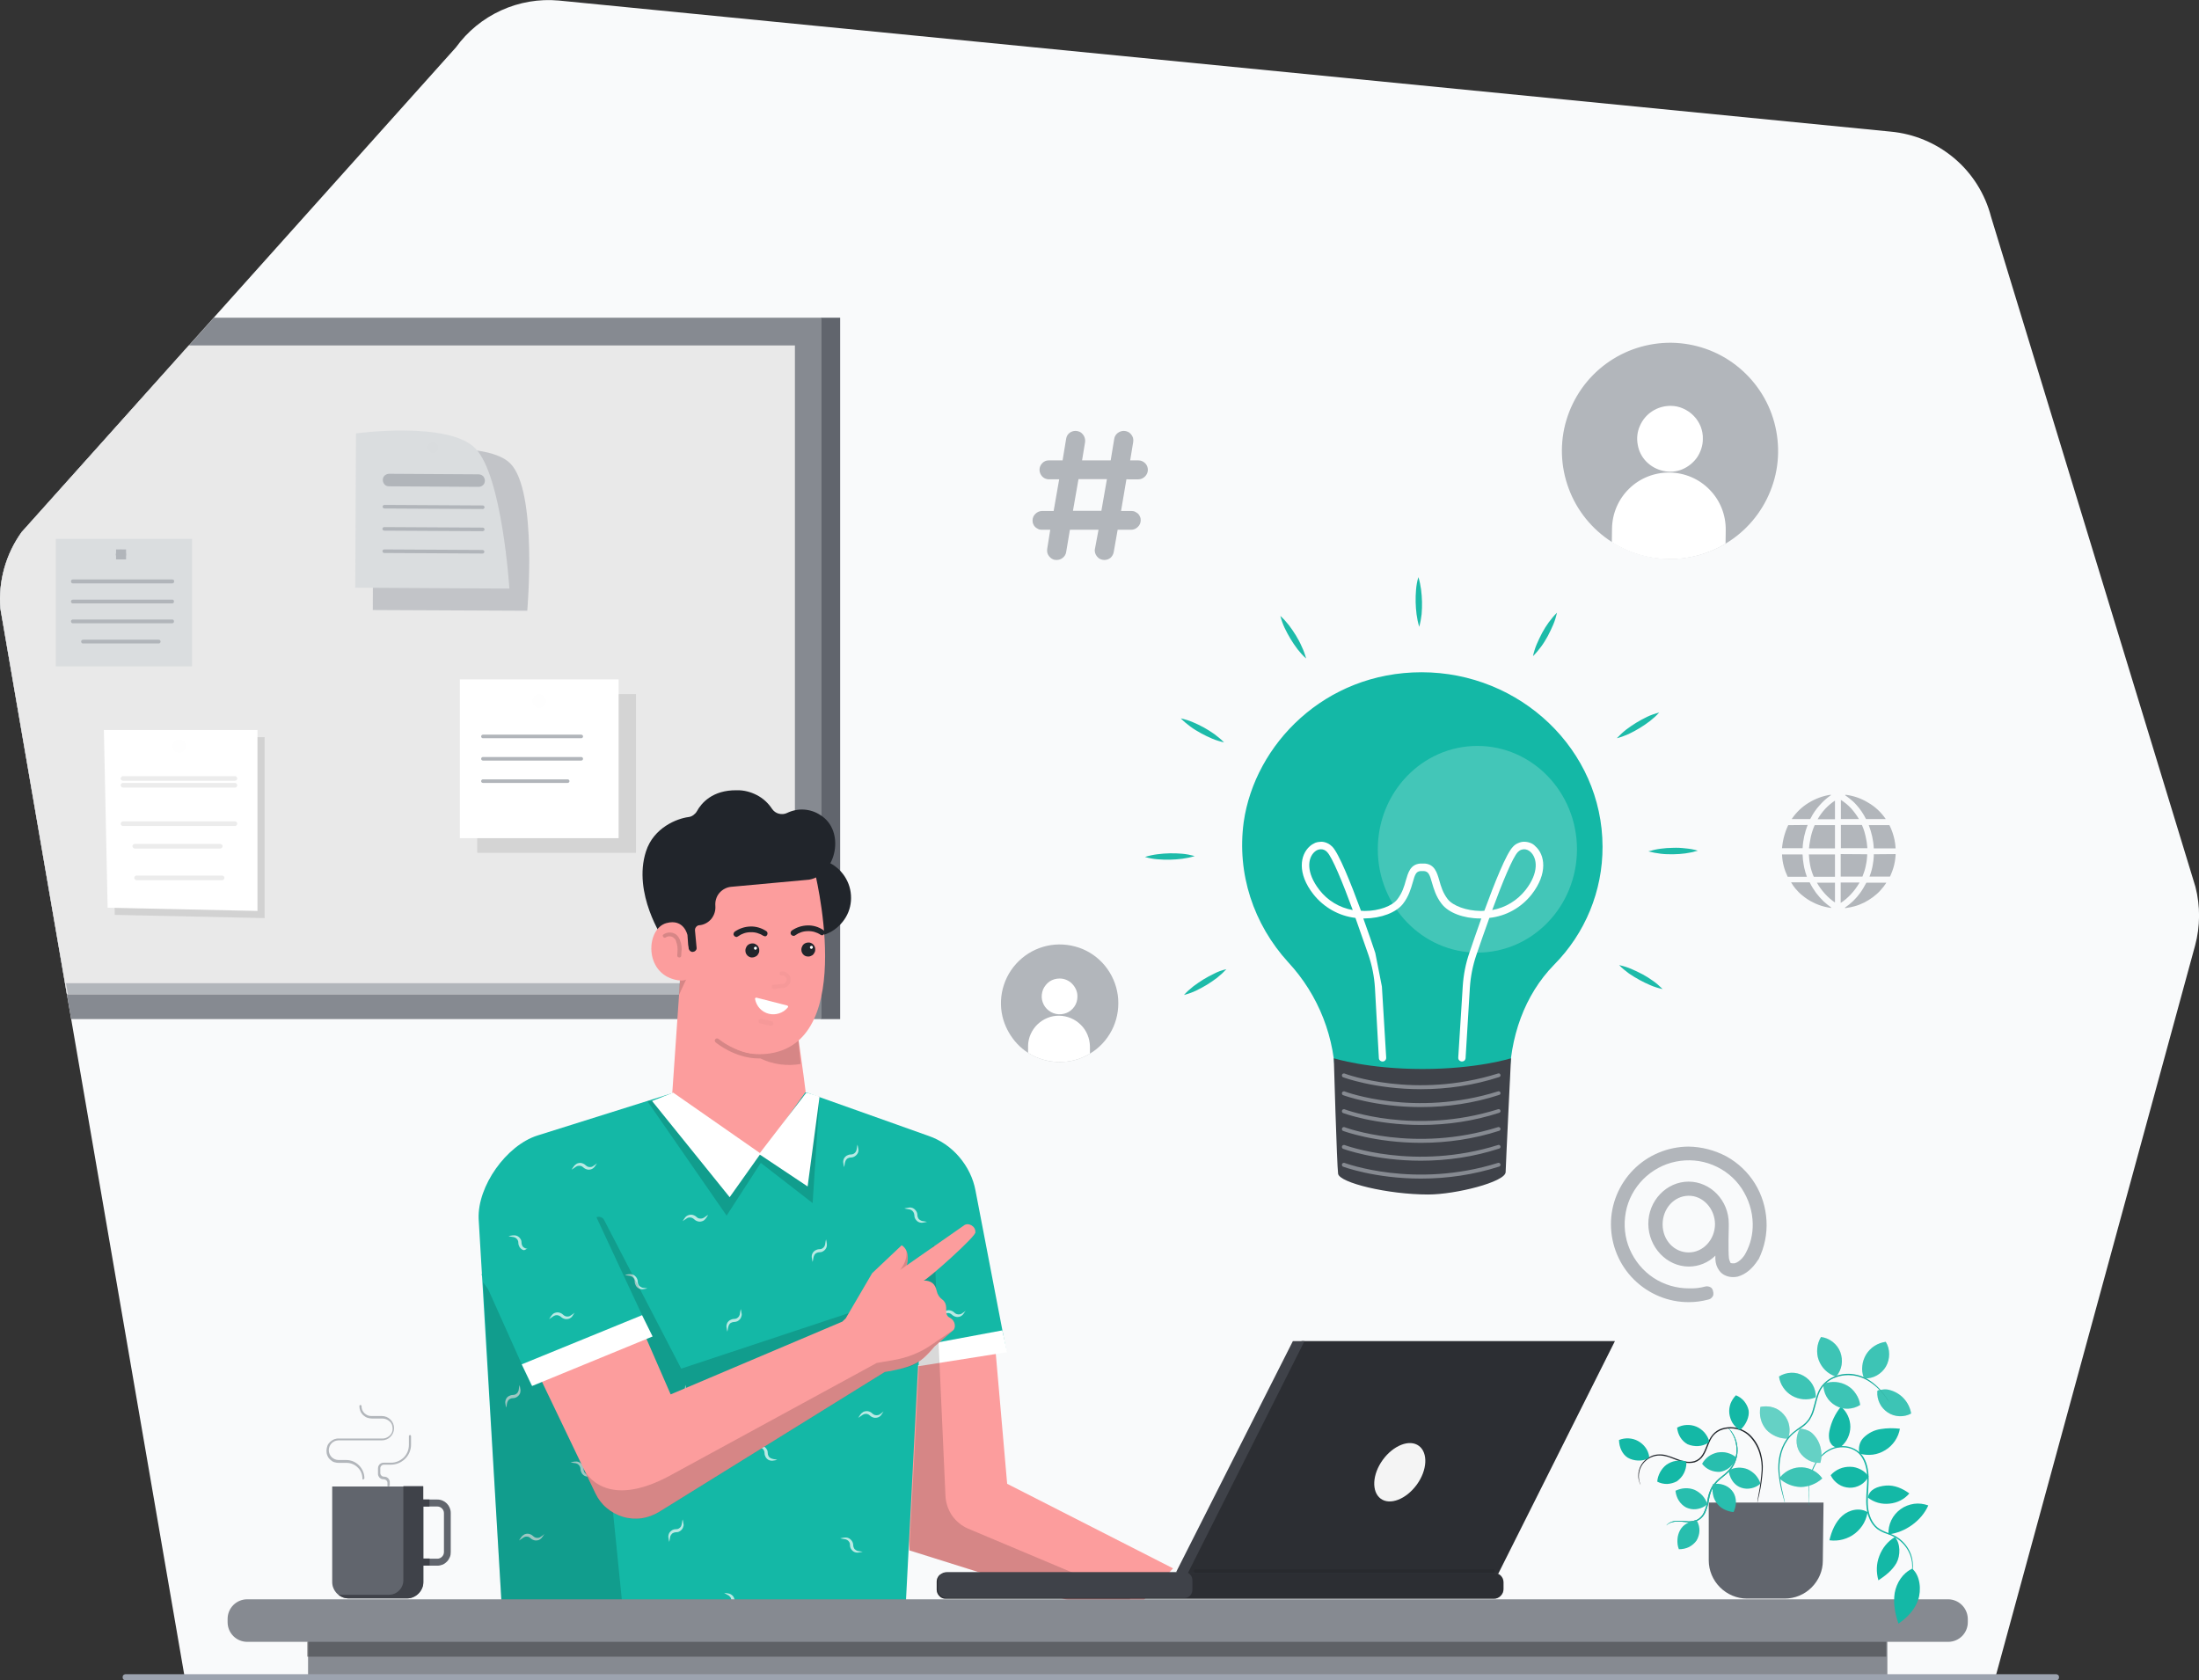 <svg version="1.1" id="Layer_1" xmlns="http://www.w3.org/2000/svg" x="0" y="0" viewBox="0 0 1229.9 939.8" style="enable-background:new 0 0 1229.9 939.8" xml:space="preserve"><rect x="0" y="0" width="1229.9" height="939.8" fill="#333333" stroke="none"/><style>.st1{fill:#61656d}.st2{fill:#868a91}.st3{fill:#f4f4f4}.st5,.st6{opacity:.3}.st6{enable-background:new}.st7{fill:#b2b6bb}.st8{fill:#fff}.st10,.st9{opacity:.15}.st10{enable-background:new}.st12{fill:#ececec}.st13{fill:#dadddf}.st14{fill:#b1b5ba}.st15{opacity:.7}.st17{fill:#14b8a6}.st18{fill:#3f4249}.st19{opacity:.2;fill:#fff;enable-background:new}.st20{fill:#fc9d9d}.st21{opacity:.7;fill:#fff;enable-background:new}.st22{fill:#21252b}.st25{opacity:.4}.st26,.st28{opacity:.4;fill:#14b8a6;enable-background:new}.st28{opacity:.7;fill:#21252b}</style><path d="M103.1 937 .2 340.3c-1.2-15.2 3-30.3 11.9-42.7L255 26.5c6.5-9 15.2-16.1 25.3-20.7S301.5-.7 312.5.3l744.8 73.3c13.2 1.2 25.6 6.4 35.7 14.9s17.3 20 20.6 32.8L1227.9 496c2.8 10.8 2.7 22.2-.2 32.9l-111.8 409.7L103.1 937z" style="fill:#f9fafb"/><path class="st1" d="M469.9 177.7h-10.8V570h10.8V177.7z"/><path class="st2" d="M459.4 177.7H119.6L12.1 297.6C3.2 310-1 325.1.2 340.3L39.8 570h419.6V177.7z"/><path class="st3" d="M444.6 193.2h-339L12.1 297.6C3.2 310-1 325.1.2 340.3l37.2 215.8h407.2V193.2z"/><path d="M444.6 193.2h-339L12.1 297.6C3.2 310-1 325.1.2 340.3l37.2 215.8h407.2V193.2z" style="opacity:5.000000e-02;enable-background:new"/><g class="st5"><path class="st6" d="M355.7 388.2h-88.8V477h88.8v-88.8z"/></g><path class="st7" d="M444.9 555.9h-407l-1-6h408v6z"/><path class="st8" d="M346 380h-88.8v88.8H346V380z"/><g class="st9"><g class="st9"><path class="st10" d="M305.5 392c0 .8-.2 1.6-.6 2.2-.4.7-1 1.2-1.8 1.5-.7.3-1.5.4-2.3.2-.8-.2-1.5-.6-2-1.1-.7-.7-1.1-1.7-1.1-2.8 0-1 .4-2 1.1-2.7.7-.7 1.7-1.1 2.7-1.1s2 .4 2.8 1.1c.7.7 1.2 1.7 1.2 2.7z"/></g></g><path d="M62.1 412.3H148v101.2l-83.8-1.8-2.1-99.4z" style="opacity:.1;enable-background:new"/><path class="st8" d="M58.1 408.3H144v101.2l-83.8-1.8-2.1-99.4z"/><path class="st12" d="M131.4 434.1H68.8c-.3 0-.6.1-.9.4-.2.2-.4.5-.4.9 0 .2 0 .3.1.5.1.1.1.3.3.4.1.1.2.2.4.3.1.1.3.1.5.1h62.6c.3 0 .6-.1.9-.4.2-.2.4-.5.4-.9 0-.2 0-.3-.1-.5-.1-.1-.2-.3-.3-.4-.1-.1-.2-.2-.4-.3-.2-.1-.4-.1-.5-.1zM131.4 437.9H68.8c-.3 0-.6.1-.9.4-.2.2-.4.5-.4.9 0 .3.1.6.4.9.2.2.5.4.9.4h62.6c.2 0 .3 0 .5-.1.1-.1.3-.2.4-.3.1-.1.2-.2.3-.4.1-.1.1-.3.1-.5 0-.3-.1-.6-.4-.9-.3-.3-.6-.4-.9-.4zM131.4 459.4H68.8c-.2 0-.3 0-.5.1-.1.1-.3.2-.4.3-.1.1-.2.2-.3.4-.1.1-.1.3-.1.5 0 .3.1.6.4.9.2.2.5.4.9.4h62.6c.3 0 .6-.1.9-.4.2-.2.4-.5.4-.9 0-.2 0-.3-.1-.5-.1-.1-.2-.3-.3-.4-.1-.1-.2-.2-.4-.3-.2-.1-.4-.1-.5-.1zM123.2 472H75.4c-.2 0-.3 0-.5.1-.1.1-.3.2-.4.3-.1.1-.2.2-.3.4-.1.1-.1.3-.1.5 0 .3.1.6.4.9.2.2.5.4.9.4h47.8c.3 0 .6-.1.9-.4.2-.2.4-.5.4-.9 0-.3-.1-.6-.4-.9-.3-.2-.6-.4-.9-.4zM124.2 489.7H76.4c-.2 0-.3 0-.5.1-.1.1-.3.2-.4.3-.1.1-.2.2-.3.4-.1.1-.1.3-.1.5s0 .3.1.5c.1.1.2.3.3.4.1.1.2.2.4.3.1.1.3.1.5.1h47.8c.2 0 .3 0 .5-.1.1-.1.3-.2.4-.3.1-.1.2-.2.3-.4.1-.1.1-.3.1-.5s0-.3-.1-.5c-.1-.1-.1-.3-.3-.4-.1-.1-.2-.2-.4-.3-.2-.1-.4-.1-.5-.1z"/><g class="st9"><g class="st9"><path class="st10" d="M104 417.3c0 .9-.3 1.7-.9 2.4-.6.7-1.3 1.1-2.2 1.3-.9.2-1.8 0-2.5-.4-.8-.4-1.4-1.1-1.7-1.9-.3-.8-.4-1.7-.1-2.5.3-.8.8-1.6 1.5-2 .7-.5 1.6-.7 2.5-.6.9.1 1.7.5 2.3 1.1.7.7 1.1 1.6 1.1 2.6z"/></g></g><path class="st13" d="M107.4 301.4H31.2v71.3h76.2v-71.3z"/><path class="st14" d="M96.3 324.1H40.7c-.1 0-.3 0-.4.1-.1.1-.2.1-.3.2-.1.1-.2.2-.2.3-.1.1-.1.3-.1.4v.1c0 .3.1.6.3.8.2.2.5.3.7.3h55.6c.3 0 .6-.1.8-.3s.3-.5.3-.8v-.1c0-.3-.1-.6-.3-.8-.3-.1-.5-.2-.8-.2zM96.3 335.4H40.7c-.1 0-.3 0-.4.1-.1.1-.2.1-.3.2-.1.1-.2.2-.2.3-.1.1-.1.3-.1.4v.1c0 .1 0 .3.1.4.1.1.1.2.2.3.1.1.2.2.3.2.1 0 .3.1.4.1h55.6c.1 0 .3 0 .4-.1s.2-.1.3-.2c.1-.1.2-.2.2-.3.1-.1.1-.3.1-.4v-.1c0-.3-.1-.6-.3-.8-.2-.2-.4-.3-.7-.2zM96.3 346.5H40.7c-.1 0-.3 0-.4.1-.1.1-.2.1-.3.2-.1.1-.2.2-.2.3-.1.1-.1.3-.1.4v.1c0 .1 0 .3.1.4.1.1.1.2.2.3.1.1.2.2.3.2.1.1.3.1.4.1h55.6c.1 0 .3 0 .4-.1.1-.1.2-.1.3-.2s.2-.2.2-.3c.1-.1.1-.3.1-.4v-.1c0-.3-.1-.6-.3-.8-.2-.1-.4-.2-.7-.2zM88.8 357.8H46.4c-.1 0-.3 0-.4.1-.1.1-.2.1-.3.2-.1.1-.2.2-.2.3-.1.1-.1.3-.1.4v.1c0 .1 0 .3.1.4.1.1.1.2.2.3.1.1.2.2.3.2.1.1.3.1.4.1h42.4c.1 0 .3 0 .4-.1.1-.1.2-.1.3-.2s.2-.2.2-.3c0-.1.1-.3.1-.4v-.1c0-.1 0-.3-.1-.4-.1-.1-.1-.2-.2-.3s-.2-.2-.3-.2c-.1 0-.2-.1-.4-.1zM70.5 307.3h-5.6v5.6h5.6v-5.6z"/><path class="st14" d="M70.5 310.1c0 .8-.3 1.5-.9 2-.5.5-1.3.8-2 .8-.4 0-.7-.1-1.1-.2-.3-.1-.7-.4-.9-.6-.3-.3-.5-.6-.6-.9-.1-.3-.2-.7-.2-1.1a2.732 2.732 0 0 1 2.7-2.7c.7 0 1.5.3 2 .8.7.4 1 1.1 1 1.9z"/><path d="M208.9 254.8s61.1-11 76.5 4.4c15.4 15.4 9.5 82.4 9.5 82.4l-86.4-.4.4-86.4z" style="opacity:.7;fill:#b2b6bb;enable-background:new" class="st15"/><path class="st13" d="M199.1 242.4s51.5-7 66.7 8.3c15.1 15.3 19.1 78.5 19.1 78.5l-86.2-.5.4-86.3z"/><g class="st9"><g class="st9"><path class="st10" d="M245.2 250.5c-.1.8-.4 1.5-1 2s-1.3.8-2.1.8-1.5-.3-2.1-.9c-.5-.6-.8-1.3-.8-2 0-.4 0-.8.2-1.2.1-.4.4-.7.6-1 .4-.4 1-.7 1.6-.8s1.2-.1 1.8.2c.6.2 1 .6 1.4 1.1.2.6.4 1.2.4 1.8z"/></g></g><path class="st14" d="m267.7 265.3-50.1-.3c-.9 0-1.8.4-2.5 1-.7.7-1 1.5-1 2.5 0 .9.4 1.8 1 2.5.7.7 1.5 1 2.5 1l50.1.3c.9 0 1.8-.4 2.5-1 .7-.7 1-1.5 1-2.5 0-.9-.4-1.8-1-2.5-.7-.6-1.6-1-2.5-1zM270 282.7l-55-.3c-.1 0-.3 0-.4.1-.1 0-.2.1-.3.2-.1.1-.2.2-.2.3-.1.1-.1.3-.1.4s0 .3.1.4.1.2.2.3c.1.1.2.2.3.2s.3.1.4.1l55 .3c.3 0 .5-.1.7-.3.2-.2.3-.4.3-.7 0-.3-.1-.5-.3-.7-.2-.2-.4-.3-.7-.3zM269.9 295.1l-55-.3c-.1 0-.3 0-.4.1-.1 0-.2.1-.3.2-.1.1-.2.2-.2.3-.1.1-.1.3-.1.4 0 .1 0 .3.1.4s.1.2.2.3c.1.1.2.2.3.2s.3.1.4.1l55 .3c.1 0 .3 0 .4-.1.1 0 .3-.1.4-.2.1-.1.2-.2.2-.3.1-.1.1-.3.1-.4s0-.3-.1-.4-.1-.2-.2-.3c-.1-.1-.2-.2-.3-.2-.2 0-.3-.1-.5-.1zM269.9 307.6l-55-.3c-.3 0-.5.1-.7.3-.2.2-.3.4-.3.7 0 .3.1.5.3.7.2.2.4.3.7.3l55 .3c.3 0 .5-.1.7-.3.2-.2.3-.4.3-.7s-.1-.5-.3-.7c-.2-.2-.5-.3-.7-.3zM325.1 410.9h-55c-.3 0-.5.1-.7.3-.2.2-.3.4-.3.7s.1.5.3.7c.2.2.4.3.7.3h55c.3 0 .5-.1.7-.3.2-.2.3-.4.3-.7s-.1-.5-.3-.7c-.2-.2-.4-.3-.7-.3zM325.1 423.4h-55c-.3 0-.5.1-.7.3-.2.2-.3.4-.3.7s.1.5.3.7c.2.2.4.3.7.3h55c.3 0 .5-.1.7-.3.2-.2.3-.4.3-.7s-.1-.5-.3-.7c-.2-.2-.4-.3-.7-.3zM317.5 435.9h-47.4c-.3 0-.5.1-.7.3-.2.2-.3.4-.3.7s.1.5.3.7c.2.2.4.3.7.3h47.4c.3 0 .5-.1.7-.3.2-.2.3-.4.3-.7s-.1-.5-.3-.7c-.2-.2-.4-.3-.7-.3z"/><path class="st7" d="M609.6 589.3c-4.4 2.7-9.5 4.3-14.6 4.6-5.2.4-10.4-.5-15.1-2.5-4.8-2-9-5.1-12.3-9.1-3.3-4-5.7-8.7-6.9-13.7-1.4-5.9-1.1-12.1.8-17.8 1.9-5.8 5.4-10.9 10-14.8 4.6-3.9 10.3-6.5 16.3-7.4 6-.9 12.1-.1 17.7 2.2 5.6 2.4 10.4 6.2 13.9 11.2 3.5 4.9 5.6 10.8 6 16.8.4 6.1-.8 12.1-3.6 17.5s-7 9.9-12.2 13z"/><path class="st8" d="M602.6 557.5c0 2-.6 3.9-1.7 5.5s-2.7 2.9-4.5 3.6c-1.8.7-3.8.9-5.8.5-1.9-.4-3.7-1.4-5.1-2.8-1.4-1.4-2.3-3.2-2.7-5.1-.4-1.9-.1-4 .6-5.8.8-1.8 2.1-3.4 3.7-4.5 1.7-1.1 3.6-1.6 5.6-1.6 2.6 0 5.2 1.1 7 3 1.9 2 3 4.5 2.9 7.2zM609.6 585.2v4.1c-5.2 3.2-11.2 4.8-17.4 4.7-6.1-.1-12.1-1.9-17.2-5.1v-4.1c.1-4.5 2.1-8.8 5.3-11.9 3.3-3.1 7.6-4.9 12.2-4.8 4.5.1 8.8 1.9 12 5.1 3.2 3.1 5 7.5 5.1 12z"/><path class="st7" d="M965.2 304c-9.6 5.8-20.7 8.8-31.9 8.6-11.2-.2-22.2-3.4-31.7-9.4-11.1-7.1-19.6-17.5-24.2-29.9-4.6-12.3-5.1-25.8-1.3-38.4 3.8-12.6 11.5-23.6 22.1-31.4 10.6-7.8 23.4-11.9 36.6-11.8 13.2.2 25.9 4.6 36.3 12.7s17.9 19.3 21.3 32c3.4 12.7 2.7 26.2-2.3 38.4-4.9 12.2-13.7 22.5-24.9 29.2z"/><path class="st8" d="M952.4 245.6c0 3.6-1.2 7.2-3.2 10.2-2.1 3-5 5.3-8.3 6.7-3.4 1.4-7.1 1.7-10.6.9-3.6-.8-6.8-2.5-9.4-5.1s-4.3-5.9-4.9-9.5c-.7-3.6-.3-7.3 1.2-10.6 1.4-3.3 3.8-6.2 6.9-8.2s6.6-3 10.3-3c2.4 0 4.8.5 7 1.5s4.2 2.3 5.9 4.1c1.7 1.7 3 3.8 3.9 6 .8 2.1 1.3 4.5 1.2 7zM965.2 296.5l-.1 7.6c-9.6 5.8-20.7 8.8-31.9 8.6-11.2-.1-22.2-3.4-31.7-9.4l.1-7.6c.1-8.4 3.5-16.5 9.6-22.4 6-5.9 14.2-9.1 22.6-9 8.4.1 16.5 3.5 22.4 9.6 5.9 6 9.1 14.1 9 22.6z"/><path class="st7" d="M1011 461.4c-1.6 4.2-2.6 8.5-2.8 13h-11.5v-.3l.1-.9c.2-1.5.4-3 .8-4.5.6-2.4 1.4-4.8 2.5-7.1 0-.1.1-.1.1-.1h.2l10.6-.1zM1010.6 490.4h-10.7c-.1 0-.1-.1-.1-.1-1.8-3.8-2.9-7.8-3.1-12v-.4h11.3c.2 0 .2 0 .2.2.1.9.1 1.9.2 2.8.2 1.5.4 2.9.7 4.4.4 1.8.9 3.5 1.5 5.1 0-.1 0-.1 0 0zM1055 493.7c0 .1-.1.1-.1.2-.9 1.4-1.9 2.7-3 3.9-1.3 1.5-2.8 2.8-4.4 4-3.1 2.3-6.6 4.1-10.3 5.1-1.4.4-2.9.7-4.4.9l-.4.1h-.3l-.3-.2.3-.2c3.2-2.2 6-4.9 8.3-8.1 1.3-1.8 2.4-3.7 3.4-5.6 0-.1.1-.1.1-.1h11.1zM1044.4 474.4h-14.8v-13h11.7l.1.1c1.1 2.4 1.8 5 2.3 7.6.3 1.4.5 2.7.6 4.1.1.4.1.8.1 1.2zM1044.3 477.8v.9c-.1.7-.1 1.4-.2 2.2-.1 1-.3 2-.5 3-.4 2.2-1.1 4.3-1.9 6.3 0 .1 0 .1-.1.1h-12.1v-12.6l14.8.1zM1026.3 461.5v13h-14.5c0-.3 0-.7.1-1 .1-.7.1-1.5.3-2.2l.6-3.3c.5-2.2 1.2-4.3 2.1-6.4 0-.1 0-.1.1-.1H1026.3zM1026.3 478v12.4H1014.5c-.1 0-.1-.1-.1-.1-.9-2.1-1.6-4.3-2-6.5-.2-1.2-.4-2.3-.5-3.5-.1-.8-.1-1.5-.2-2.3v-.1h14.3c.3-.1.3 0 .3.1zM1060.2 474.5H1048c-.2-4.5-1.2-8.8-2.8-13h11.5l.1.1c1.3 2.6 2.2 5.3 2.8 8.1.3 1.5.5 3 .6 4.5v.3zM1060.2 477.7v.8c-.1 1.1-.2 2.2-.4 3.3-.4 2.5-1.2 5-2.2 7.3-.2.4-.3.8-.5 1.1 0 0 0 .1-.1.1h-11.4c.1-.4.3-.8.4-1.1.7-1.9 1.2-3.9 1.5-5.9.3-1.5.4-2.9.5-4.4v-1c0-.1 0-.1.1-.1l12.1-.1zM1054.7 458.1h-11l-.1-.1c-1.4-2.8-3.2-5.5-5.3-7.8-1.2-1.4-2.6-2.6-4-3.7-.7-.6-1.5-1.1-2.2-1.6l-.1-.1.2-.1-.2-.2c4.5.5 8.9 2 12.8 4.4 3.9 2.2 7.3 5.4 9.9 9.2zM1024.2 507.8h-.3c-1.2-.2-2.3-.4-3.5-.7-2.1-.5-4.2-1.3-6.2-2.3-2.3-1.1-4.4-2.5-6.3-4.1-1.4-1.1-2.6-2.4-3.8-3.8-.8-1-1.6-2.1-2.3-3.3v-.1H1012.1l.1.1c1 2.1 2.3 4.1 3.6 5.9 1.3 1.7 2.7 3.2 4.2 4.7 1.3 1.2 2.7 2.3 4.1 3.3l.1.3zM1024.1 444.7c-.4.3-1 .7-1.5 1.1-1.7 1.3-3.3 2.8-4.8 4.5-2 2.2-3.7 4.6-5 7.2-.1.2-.2.3-.3.5l-.1.1H1002.1c2.5-3.7 5.7-6.8 9.5-9.1s8-3.9 12.4-4.5l-.1.1.2.1zM1040 493.7c-1.4 2.4-3 4.6-4.9 6.6-1.7 1.8-3.5 3.4-5.6 4.7v-11.4h10.5v.1zM1026.3 493.7v11.1c-4.2-2.9-7.6-6.7-10.1-11.1h10.1zM1039.7 458.1h-10.1v-10.7c2.1 1.3 4 2.9 5.7 4.7 1.6 1.8 3.1 3.8 4.4 6zM1026.3 447.8v10.4h-9.7c2.4-4.2 5.7-7.8 9.7-10.4zM587.4 296.3h-4.7c-.7 0-1.4-.1-2-.4-.6-.3-1.2-.7-1.7-1.1-.5-.5-.9-1.1-1.1-1.7-.3-.6-.4-1.3-.4-2 0-1.4.6-2.8 1.6-3.7 1-1 2.3-1.6 3.7-1.6h6.5l3.1-17.7h-5.9c-1.4-.1-2.7-.6-3.6-1.6-.9-1-1.5-2.3-1.5-3.7s.5-2.7 1.5-3.7c.9-1 2.2-1.6 3.6-1.6h7.8l2-12.1c.2-1.3.8-2.4 1.8-3.2s2.2-1.2 3.5-1.2c.8 0 1.5.2 2.2.5.7.3 1.3.8 1.8 1.4.5.6.9 1.3 1.1 2 .2.7.3 1.5.2 2.3l-1.7 10.3h16l2-12.1c.2-1.3.9-2.4 1.9-3.2s2.3-1.2 3.5-1.2c.8 0 1.5.2 2.2.5.7.3 1.3.8 1.8 1.4.5.6.9 1.3 1.1 2 .2.7.2 1.5.1 2.3l-1.7 10.3h4.7c1.4 0 2.7.6 3.7 1.6s1.5 2.3 1.5 3.7-.6 2.7-1.6 3.7-2.3 1.6-3.7 1.6H630l-3 17.7h5.8c.7 0 1.4.1 2 .4.6.3 1.2.7 1.7 1.1.5.5.9 1.1 1.1 1.7.3.6.4 1.3.4 2 0 1.4-.6 2.8-1.6 3.7-1 1-2.3 1.6-3.7 1.6h-7.6l-2.2 12.5c-.2 1.2-.9 2.4-1.8 3.2-1 .8-2.2 1.2-3.5 1.2-.8 0-1.5-.2-2.2-.5-.7-.3-1.3-.8-1.8-1.4s-.9-1.3-1.1-2c-.2-.7-.3-1.5-.1-2.3l2-10.7h-16l-2.1 12.5c-.2 1.3-.9 2.4-1.9 3.2-1 .8-2.2 1.2-3.5 1.2-.8 0-1.5-.1-2.2-.5-.7-.3-1.3-.8-1.8-1.4s-.9-1.3-1.1-2c-.2-.8-.2-1.5-.1-2.3l1.7-10.7zm28.6-10.6 3.1-17.7h-15.9l-3.1 17.7H616zM944.3 641.3c-11.5.1-22.6 4.7-30.7 12.9-8.1 8.2-12.7 19.3-12.6 30.8s4.7 22.6 12.9 30.7c8.2 8.1 19.3 12.7 30.8 12.6 3.6 0 7.1-.5 10.6-1.4.5-.1 1-.3 1.5-.6.4-.3.8-.7 1.1-1.2.3-.4.4-.9.4-1.4s0-1-.2-1.5c0-.4-.2-.8-.4-1.2-.2-.4-.5-.7-.8-.9-.5-.3-1-.5-1.6-.6-.6-.1-1.1-.1-1.7.1-2.9.8-5.9 1.1-8.9 1-7.1 0-14-2-19.9-5.9-5.9-3.9-10.5-9.5-13.3-16S908 685 909.3 678c1.3-7 4.7-13.3 9.7-18.4 5-5 11.3-8.5 18.3-9.9 6.9-1.4 14.1-.8 20.7 1.9s12.2 7.2 16.1 13.1c3.9 5.9 6.1 12.8 6.2 19.8.1 5.7-1.2 11.3-3.9 16.3-.4 1-3 5-6.3 5.8h-.9c-1.1 0-1.4-.3-1.4-.4-.4-.8-.6-1.6-.8-2.4-.5-4.3-.1-17.6-.1-17.8v-1.6c0-13-10.2-23.5-22.5-23.5s-22.6 10.7-22.5 23.7 10.3 23.8 22.7 23.8c5.5 0 10.9-2.2 14.8-6.1v2c.1 2.3.8 4.5 2.2 6.4.9 1.2 2 2.1 3.4 2.7 1.3.6 2.8.9 4.3.9.9 0 1.8-.1 2.7-.3 4.4-1.3 8.1-4.4 11.2-9.2.1-.2.2-.3.2-.3l.2-.2c3.3-6.7 4.8-14.1 4.4-21.5-.4-7.4-2.6-14.6-6.5-20.9s-9.4-11.5-15.9-15.1c-6.6-3.5-13.9-5.4-21.3-5.5zm.2 59.2c-8.2 0-14.6-6.9-14.6-15.7s6.4-15.9 14.5-16c8.1-.1 14.7 7.2 14.8 15.8 0 8.7-6.6 15.9-14.7 15.9z"/><path class="st17" d="M869.1 539.7c17.5-17.6 27.3-41.4 27.2-66.2-.1-54.1-46-97.5-101.2-97.5-54.2 0-93.3 40.4-99.5 83.8-3.9 28.9 5.5 57.1 24.9 78.4 17.1 18.4 26.5 42.6 26.4 67.8v2.3h97.3V606c0-25.9 8.6-49.6 24.9-66.3z"/><path class="st18" d="M746 591.9s18.8 6 49.6 6 49.5-6 49.5-6-2.9 59.3-3 63.7c-.2 5.5-28 12.5-43.3 12.5-22.8 0-49.6-6.6-50.4-11.6-.7-5.1-2.4-64.6-2.4-64.6z"/><path class="st8" d="M817.7 593.7h-.1c-.3 0-.5-.1-.8-.2-.3-.1-.5-.3-.7-.5-.2-.2-.3-.4-.4-.7-.1-.3-.1-.5-.1-.8l2.5-39.7c.4-6.4 1.6-12.7 3.7-18.8 1.8-5.2 4.1-12.1 6.7-19.3h-.7c-9.3 0-17.7-3.2-21.5-8.2-3.2-4.1-4.4-8.4-5.4-11.8-1.3-4.7-2-6.2-4.4-6.5h-2.1c-2.4.3-3 1.8-4.3 6.5-1 3.4-2.2 7.7-5.4 11.8-3.8 4.9-12.2 8.1-21.5 8.2h-.7c2.6 7.2 5 14.1 6.7 19.3l3.7 18.8 2.4 39.7c0 .3 0 .5-.1.8-.1.3-.2.5-.4.7-.2.2-.4.4-.6.5-.2.1-.5.2-.8.2s-.5 0-.8-.1-.5-.2-.7-.4c-.2-.2-.4-.4-.5-.6-.1-.2-.2-.5-.2-.8l-2.2-39.4c-.4-6.2-1.6-12.3-3.6-18.2-2.3-6.7-4.8-13.8-7.3-20.8-9.3-1.1-17.7-5.9-23.5-13.2-9.2-11.7-7.5-22.1-2-26.9.9-.8 1.9-1.4 3-1.9 1.1-.4 2.3-.6 3.4-.6 1.2 0 2.3.3 3.4.8s2 1.2 2.8 2c3.6 3.7 10.2 20 16 35.8.8 0 1.5.1 2.2.1 7.8 0 15.3-2.7 18.2-6.6 2.7-3.5 3.8-7.2 4.7-10.5 1.3-4.4 2.5-8.9 8-9.4h2.7c5.4.5 6.7 5 8 9.4.9 3.3 2 7 4.7 10.5 3 3.8 10.5 6.5 18.3 6.6.7 0 1.4 0 2.2-.1 5.8-15.8 12.3-32.1 16-35.8.8-.9 1.8-1.6 2.8-2 1.1-.5 2.2-.8 3.4-.8 1.2 0 2.3.2 3.4.6 1.1.4 2.1 1 2.9 1.9 5.4 4.7 7.1 15.2-2 26.9-2.9 3.7-6.4 6.7-10.5 9s-8.6 3.7-13.2 4.2c-2.5 6.9-5 14.1-7.3 20.8-2 5.9-3.2 12-3.6 18.2l-2.4 39.4c0 .5-.3 1-.6 1.4-.4.3-.9.5-1.4.5zM852.4 475c-.7 0-1.3.2-1.9.4-.6.3-1.1.7-1.6 1.2-2.8 2.9-8.5 16.6-14.3 32.4 7.4-1.3 14.1-5.4 18.7-11.3 7.5-9.6 6.6-17.8 2.6-21.3-1-.9-2.2-1.4-3.5-1.4zm-113.6 0c-1.3 0-2.5.5-3.5 1.4-4 3.5-4.9 11.6 2.6 21.3 4.6 6 11.3 10 18.7 11.3-5.8-15.8-11.5-29.5-14.3-32.4-.4-.5-1-.9-1.6-1.2-.6-.3-1.3-.4-1.9-.4z"/><path class="st2" d="M794.7 609.2c-25.7 0-43.3-6.6-43.6-6.7-.2-.1-.4-.3-.5-.6-.1-.2-.1-.5 0-.8.1-.2.3-.5.5-.6.2-.1.5-.1.8-.1.4.2 39.2 14.7 86 0 .3-.1.6-.1.8.1.3.1.4.4.5.6.1.3.1.6-.1.8-.1.3-.4.4-.6.5-14.1 4.6-28.9 6.8-43.8 6.8zM794.7 619.2c-25.7 0-43.3-6.6-43.6-6.7-.2-.1-.4-.3-.5-.6-.1-.2-.1-.5 0-.8.1-.2.3-.4.5-.6.2-.1.5-.1.8-.1.4.2 39.2 14.7 86 0 .3-.1.6-.1.8.1.3.1.4.4.5.6.1.3.1.6-.1.8-.1.3-.4.4-.6.5-14.1 4.6-28.9 6.8-43.8 6.8zM794.7 629.2c-25.7 0-43.3-6.6-43.6-6.7-.2-.1-.4-.3-.5-.6-.1-.2-.1-.5 0-.8.1-.2.3-.5.5-.6.2-.1.5-.1.8-.1.4.2 39.2 14.7 86 0 .3-.1.6-.1.8.1.3.1.4.4.5.6.1.3.1.6-.1.8-.1.3-.4.4-.6.5-14.1 4.6-28.9 6.8-43.8 6.8zM794.7 639.2c-25.7 0-43.3-6.6-43.6-6.7-.2-.1-.4-.3-.5-.6-.1-.2-.1-.5 0-.8.1-.2.3-.5.5-.6.2-.1.5-.1.8-.1.4.2 39.2 14.7 86 0 .1 0 .3-.1.4 0 .1 0 .3.1.4.1l.3.3c.1.1.2.2.2.4 0 .1.1.3 0 .4-.1.1 0 .3-.1.4l-.3.3c-.1.1-.2.2-.4.2-14 4.5-28.8 6.7-43.7 6.7zM794.7 649.2c-25.7 0-43.3-6.6-43.6-6.7-.2-.1-.4-.3-.5-.6-.1-.2-.1-.5 0-.8.1-.2.3-.5.5-.6.2-.1.5-.1.8-.1.4.1 39.2 14.7 86 0 .3-.1.6-.1.8.1.3.1.4.4.5.6.1.3.1.6-.1.8-.1.3-.4.4-.6.5-14.1 4.6-28.9 6.8-43.8 6.8zM794.7 659.2c-25.7 0-43.3-6.6-43.6-6.7-.2-.1-.4-.3-.5-.6-.1-.2-.1-.5 0-.8.1-.2.3-.5.5-.6.2-.1.5-.1.8-.1.4.1 39.2 14.7 86 0 .1 0 .3-.1.4 0 .1 0 .3.1.4.1l.3.3c.1.1.2.2.2.4 0 .1.1.3 0 .4 0 .1 0 .3-.1.4l-.3.3c-.1.1-.2.2-.4.2-14 4.5-28.8 6.7-43.7 6.7z"/><path class="st19" d="M826.3 532.8c30.8 0 55.7-25.9 55.7-57.8s-25-57.8-55.7-57.8c-30.8 0-55.7 25.9-55.7 57.8s25 57.8 55.7 57.8z"/><path class="st20" d="m556.9 756.7 6.4 73.2 92.8 47.3-26.1 28.2-121.4-38.3-6.9-101.4 55.2-9z"/><path class="st17" d="m376 611.4-75.4 23.7c-17.4 5.5-33.6 28.3-32.9 46.6l13.9 233.1h224.1l7.8-151.2 49.4-7.8-17.3-89.9c-1.3-7-4.5-13.4-9.1-18.8s-10.5-9.5-17.2-11.8L451 611l-75 .4z"/><path class="st10" d="m362 615.8 44.4 64.1 19.1-29.5 29 22.5 3.9-59.8-96.4 2.7z"/><path class="st20" d="M425.4 646.1 376 611.4l4.7-68c-3.6-64.1 57.9-27.8 68-21.9-.7-1.3-1.4 35.1-3.5 48.4 1.1 10.2 4.2 30.4 5.4 40.8l-25.2 35.4z"/><path class="st10" d="m447.8 595.1-1.3-13.7-26.5 7.8c-6.6-1.2-12.7-3.9-18-8-.1-.1-.3-.2-.5-.3-.2-.1-.4-.1-.5-.1-.2 0-.4.1-.5.1-.2.1-.3.2-.4.3-.1.1-.2.3-.3.5 0 .2-.1.4 0 .5.1.1.1.4.2.5.1.2.2.3.4.4.4.4 10.9 8.9 24 8.9h.9c7 3.4 14.9 4.4 22.5 3.1z"/><path class="st21" d="M480.5 867.6c-.6 0-1.2-.2-1.8-.6-.5-.3-.9-.7-1.1-1.2-.3-.5-.4-1.1-.4-1.6 0-.9-.3-1.7-.8-2.4s-1.2-1.3-2-1.6c-.8-.3-1.6-.3-2.4-.2-.7.2-1.4.2-2.1.4.7.2 1.4.3 2.1.4.6 0 1.2.2 1.8.5.5.3.9.7 1.2 1.2s.4 1 .4 1.6c0 .9.2 1.7.7 2.4s1.1 1.3 1.9 1.6 1.6.4 2.4.2c.7-.1 1.4-.2 2.1-.4-.5-.1-1.3-.2-2-.3zm-21.2 41.7c-.6 0-1.2-.2-1.8-.6-.5-.3-.9-.7-1.1-1.2-.3-.5-.4-1.1-.4-1.6 0-.9-.3-1.7-.8-2.4s-1.2-1.3-2-1.6-1.6-.3-2.4-.1c-.7.1-1.4.2-2.1.4.7.2 1.4.3 2.1.4.6 0 1.2.2 1.8.5.5.3.9.7 1.2 1.2s.4 1 .4 1.6c0 .8.3 1.7.7 2.4.5.7 1.1 1.3 1.9 1.6s1.6.4 2.4.2c.7-.2 1.4-.2 2.1-.4-.6-.1-1.3-.2-2-.4zm-99.4-189c-.6 0-1.2-.3-1.7-.6s-.9-.7-1.1-1.2c-.3-.5-.4-1.1-.4-1.6 0-.9-.3-1.7-.8-2.4s-1.2-1.3-2-1.6c-.8-.3-1.6-.3-2.3-.2-.7.1-1.4.2-2.1.4.7.2 1.4.3 2.1.4.6 0 1.2.2 1.8.5.5.3.9.7 1.2 1.2.3.5.4 1 .4 1.6 0 .9.3 1.7.7 2.4.5.7 1.1 1.3 1.9 1.6.8.3 1.6.4 2.4.2.7-.1 1.4-.2 2.1-.4-.8-.1-1.5-.2-2.2-.3zm72.8 95.8c-.6-.1-1.2-.3-1.8-.6-.5-.3-.9-.7-1.1-1.2-.3-.5-.4-1.1-.4-1.6 0-.6-.1-1.3-.4-1.8-.3-.6-.7-1.1-1.2-1.5-.5-.4-1.1-.7-1.7-.8-.6-.1-1.3-.2-1.9 0-.7.1-1.4.2-2.1.4.7.2 1.4.3 2.1.4.6 0 1.2.2 1.8.5.5.3.9.7 1.2 1.2s.4 1 .4 1.6c0 .9.3 1.7.7 2.4.5.7 1.1 1.3 1.9 1.6.8.3 1.6.4 2.4.2.7-.1 1.4-.2 2.1-.4-.6-.2-1.3-.3-2-.4zm-103 9c-.6-.1-1.2-.3-1.8-.6-.5-.3-.9-.7-1.1-1.2-.3-.5-.4-1.1-.4-1.6 0-.9-.3-1.7-.8-2.4s-1.2-1.3-2-1.6c-.8-.3-1.6-.3-2.4-.2-.7.2-1.4.2-2.1.4.7.2 1.4.3 2.1.4.6 0 1.3.2 1.8.5s.9.7 1.2 1.2c.3.5.4 1 .5 1.6 0 .9.3 1.7.7 2.4.5.7 1.1 1.3 1.9 1.6s1.6.4 2.4.2c.7-.1 1.4-.2 2.1-.4l-2.1-.3zM295 698.5c-.6-.1-1.2-.3-1.8-.6-.5-.3-.9-.7-1.1-1.2-.3-.5-.4-1.1-.4-1.6 0-.6-.1-1.3-.4-1.8-.3-.6-.7-1.1-1.2-1.5s-1.1-.7-1.7-.8c-.6-.1-1.3-.1-1.9 0-.7.1-1.4.2-2.1.4.7.2 1.4.3 2.1.4.6 0 1.2.2 1.8.5.5.3.9.7 1.2 1.2s.4 1 .4 1.6c0 .9.3 1.7.7 2.4.5.7 1.1 1.3 1.9 1.6.7.3 1.6.4 2.4.3.7-.1 1.4-.2 2.1-.4-.6-.2-1.3-.3-2-.5zM516.3 683c-.6 0-1.2-.3-1.7-.6s-.9-.7-1.1-1.2c-.3-.5-.4-1.1-.4-1.6 0-.9-.3-1.7-.8-2.4s-1.2-1.3-2-1.6-1.6-.3-2.4-.1c-.7.1-1.4.2-2.1.4.7.2 1.4.3 2.1.4.6 0 1.2.2 1.8.5.5.3.9.7 1.2 1.2.3.5.4 1 .5 1.6 0 .9.2 1.7.7 2.4.5.7 1.1 1.3 1.9 1.6.7.3 1.6.4 2.4.2.7-.2 1.4-.2 2.1-.4-.8-.2-1.5-.3-2.2-.4zm-121.9-2.4c-.5.4-1 .7-1.7.9-.5.1-1.1.1-1.7 0-.5-.1-1-.4-1.4-.8-.6-.6-1.4-1-2.2-1.2-.8-.2-1.7-.1-2.5.2-.8.3-1.4.8-1.9 1.5l-1.2 1.8 1.8-1.2c.5-.4 1-.7 1.6-.8.5-.1 1.1-.1 1.7.1.5.2 1 .5 1.4.9.6.6 1.4 1 2.3 1.2.9.2 1.7 0 2.5-.3.7-.3 1.3-.9 1.8-1.6l1.2-1.8c-.6.3-1.2.7-1.7 1.1zm85.6-38.3c-.1-.7-.2-1.4-.4-2.1-.2.7-.3 1.4-.4 2.1 0 .6-.2 1.2-.5 1.8-.3.5-.7.9-1.2 1.2s-1 .4-1.6.4c-.9 0-1.7.3-2.4.7-.7.5-1.3 1.1-1.6 1.9-.3.8-.4 1.6-.2 2.4.1.7.2 1.4.4 2.1.2-.7.3-1.4.4-2.1.1-.6.3-1.2.6-1.8.3-.5.7-.9 1.2-1.1.5-.3 1.1-.4 1.6-.4.9 0 1.7-.3 2.4-.8s1.3-1.2 1.6-2c.3-.7.3-1.5.1-2.3zm-96.2 134.4c-.1-.7-.2-1.4-.4-2.1-.2.7-.3 1.4-.4 2.1 0 .6-.2 1.2-.5 1.8-.3.5-.7.9-1.2 1.2-.5.3-1 .4-1.6.4-.9 0-1.7.3-2.4.7-.7.5-1.3 1.1-1.6 1.9-.3.7-.4 1.6-.2 2.4.1.7.2 1.4.4 2.1.2-.7.3-1.4.4-2.1.1-.6.3-1.2.6-1.8.3-.5.7-.9 1.2-1.1.5-.3 1.1-.4 1.6-.4.6 0 1.3-.2 1.8-.4s1.1-.7 1.5-1.2.7-1.1.8-1.7c.1-.6.2-1.2 0-1.8zm-92.8.1c-.1-.7-.2-1.4-.4-2.1-.2.7-.3 1.4-.4 2.1 0 .6-.2 1.2-.5 1.8-.3.5-.7.9-1.2 1.2s-1 .4-1.6.4c-.9 0-1.7.3-2.4.7-.7.4-1.3 1.1-1.6 1.9-.3.8-.4 1.6-.2 2.4.1.7.2 1.4.4 2.1.2-.7.3-1.4.4-2.1.1-.6.3-1.2.6-1.7s.7-.9 1.2-1.1c.5-.3 1.1-.4 1.6-.4.9 0 1.7-.3 2.4-.8s1.3-1.2 1.6-2c.2-.8.3-1.6.1-2.4zm123.7-42.5c-.1-.7-.2-1.4-.4-2.1-.2.7-.3 1.4-.4 2.1 0 .6-.2 1.2-.5 1.8-.3.5-.7.9-1.2 1.2s-1 .4-1.6.4c-.9 0-1.7.3-2.4.7-.7.5-1.3 1.1-1.6 1.9-.3.8-.4 1.6-.2 2.4.1.7.2 1.4.4 2.1.2-.7.3-1.4.4-2.1.1-.6.3-1.2.6-1.8.3-.5.7-.9 1.2-1.1.5-.3 1.1-.4 1.6-.4.6 0 1.3-.2 1.8-.4.6-.3 1.1-.7 1.5-1.2.4-.5.7-1.1.8-1.7.2-.5.2-1.2 0-1.8zm47.7-39c-.1-.7-.2-1.4-.4-2.1-.2.7-.3 1.4-.4 2.1 0 .6-.2 1.2-.5 1.8-.3.5-.7.9-1.2 1.2s-1 .4-1.6.4c-.9 0-1.7.3-2.4.7-.7.5-1.3 1.1-1.6 1.9-.3.7-.4 1.6-.2 2.4.1.7.2 1.4.4 2.1.2-.7.3-1.4.4-2.1.1-.6.3-1.2.6-1.8.3-.5.7-.9 1.2-1.1.5-.3 1.1-.4 1.6-.4.6 0 1.3-.1 1.8-.4.6-.3 1.1-.7 1.5-1.2.4-.5.7-1.1.8-1.7.1-.5.1-1.2 0-1.8zm-80.2 156.6c-.1-.7-.2-1.4-.4-2.1-.2.7-.3 1.4-.4 2.1-.1.6-.2 1.2-.5 1.8-.3.5-.7.9-1.2 1.2-.5.3-1 .4-1.6.4-.9 0-1.7.2-2.4.7s-1.3 1.1-1.6 1.9c-.3.8-.4 1.6-.2 2.4.1.7.2 1.4.4 2.1.2-.7.3-1.4.4-2.1 0-.6.2-1.2.6-1.8.3-.5.7-.9 1.2-1.1.5-.3 1.1-.4 1.6-.4.6 0 1.3-.1 1.8-.4.6-.3 1.1-.7 1.5-1.2.4-.5.7-1.1.8-1.7.2-.5.2-1.1 0-1.8zm-79.4 7.4c-.5.4-1 .7-1.6.8-.5.1-1.1.1-1.7-.1-.5-.2-1-.5-1.4-.9-.6-.6-1.4-1-2.3-1.2-.9-.2-1.7 0-2.5.3-.7.4-1.3.9-1.8 1.6-.4.6-.9 1.2-1.2 1.8l1.8-1.2c.5-.4 1-.7 1.6-.9.5-.1 1.1-.1 1.6 0s1 .4 1.4.8c.6.6 1.4 1 2.2 1.2.8.2 1.7.1 2.5-.2.7-.3 1.4-.9 1.8-1.5.4-.6.9-1.1 1.2-1.8-.4.5-1 .9-1.6 1.3zm189.8-68.6c-.5.4-1 .7-1.7.8-.5.1-1.1.1-1.7-.1-.5-.2-1-.5-1.4-.9-.6-.6-1.4-1-2.3-1.2-.9-.1-1.7 0-2.5.3-.7.4-1.3.9-1.8 1.6L480 793c.7-.4 1.2-.8 1.8-1.2.5-.4 1-.7 1.6-.9.5-.1 1.1-.2 1.7 0 .5.1 1 .4 1.4.8.6.6 1.4 1 2.2 1.2.8.2 1.7.1 2.5-.2.7-.3 1.4-.8 1.8-1.5l1.2-1.8c-.4.4-1 .8-1.6 1.3zm45.9-56.4c-.5.4-1 .7-1.7.8-.5.1-1.1.1-1.7-.1-.6-.2-1-.5-1.4-.9-.6-.6-1.4-1-2.3-1.2-.9-.2-1.7 0-2.5.3-.7.4-1.3.9-1.8 1.6l-1.2 1.8 1.8-1.2c.5-.4 1-.7 1.6-.9.5-.1 1.1-.2 1.7 0 .5.1 1 .4 1.4.8.6.6 1.4 1 2.2 1.2.8.2 1.7.1 2.5-.2.7-.3 1.4-.9 1.8-1.5.4-.6.8-1.1 1.2-1.8-.4.5-.9.9-1.6 1.3zm-206.3-82.4c-.5.4-1 .7-1.6.8-.6.1-1.1.1-1.7-.1-.5-.2-1-.5-1.4-.9-.6-.6-1.4-1-2.3-1.2-.9-.2-1.7 0-2.5.3-.7.4-1.3.9-1.8 1.6-.4.6-.9 1.2-1.2 1.8.7-.4 1.2-.8 1.8-1.2.5-.4 1-.7 1.6-.9.5-.1 1.1-.1 1.7 0 .5.1 1 .4 1.4.8.6.6 1.4 1 2.2 1.2.8.2 1.7.1 2.5-.2.7-.3 1.4-.9 1.8-1.5.4-.6.8-1.1 1.2-1.8-.5.5-1.1.9-1.7 1.3zM412.8 901c-.6-.2-1.1-.6-1.5-1.1-.4-.4-.6-1-.7-1.5-.1-.6 0-1.1.1-1.7.3-.8.3-1.7 0-2.5-.2-.8-.7-1.6-1.4-2.1-.6-.5-1.4-.8-2.2-.9l-2.1-.3c.6.4 1.2.7 1.8 1.1.6.2 1.1.6 1.5 1.1.4.4.6.9.7 1.5.1.5.1 1.1-.1 1.7-.3.8-.3 1.7-.1 2.5.2.8.7 1.6 1.3 2.1.6.5 1.4.9 2.2 1l2.1.3c-.3-.5-1-.8-1.6-1.2zm-88.3 13c-.2.6-.6 1.1-1 1.5s-.9.6-1.5.8c-.5.1-1.1.1-1.7-.1-1.7-.5-3.6-20.8-4.6-19.4-.5.7-.7 1.4-.8 2.2 0 .7-.2 1.4-.2 2.2.4-.6.7-1.3 1-1.9.2-.6.6-1.1 1-1.6.4-.4.9-.7 1.4-.8s1.1-.2 1.7 0c1.6.5 3.6 21 4.6 19.6.5-.6.8-1.4.9-2.2 0-.7.1-1.4.2-2.2-.4.6-.7 1.3-1 1.9z"/><path class="st22" d="M454.5 523.9c4.3-.1 8.5-1.4 12.1-3.9 3.5-2.5 6.3-5.9 7.9-9.9 1.6-4 1.9-8.4 1-12.6-.9-4.2-3.1-8.1-6.2-11.1s-7-5-11.3-5.8c-4.3-.8-8.6-.3-12.6 1.5-4 1.7-7.3 4.6-9.7 8.2-2.3 3.6-3.6 7.9-3.5 12.2 0 2.9.7 5.7 1.8 8.3 1.1 2.6 2.8 5 4.9 7s4.5 3.6 7.2 4.6c2.6 1 5.5 1.6 8.4 1.5z"/><path class="st20" d="M455.3 485.9s24.7 95.9-24.7 103.3c-42.7 6.4-48.6-60.1-48.6-60.1l1.3-43.4 72 .2z"/><path class="st22" d="m452.6 492-43.6 4c-1.3.1-2.6.5-3.7 1.1-2.3 1.2-4.1 3.3-4.8 5.8-.4 1.2-.5 2.6-.4 3.8.2 2.6-.6 5.2-2.3 7.3-1.7 2-4.1 3.3-6.7 3.5-.4 0-.7.1-1 .3-.3.2-.6.4-.8.7s-.4.6-.5.9c-.1.3-.1.7-.1 1l.9 9.6c.1.6-.1 1.2-.5 1.6-.4.5-.9.7-1.5.8-.5.1-1.1-.1-1.5-.4-.4-.3-.7-.8-.9-1.3l-2.1-9.2-2-3-10.2 6.6s-17.2-25.4-9.6-48.9c4.3-13.4 17.5-18.4 23.7-19.2 1-.1 2-.5 2.8-1.1.8-.6 1.5-1.3 2-2.2 2.4-4.4 8.6-11.9 22.3-11.7 3.9-.1 7.7.9 11.2 2.7 3.5 1.8 6.4 4.5 8.5 7.7.9 1.3 2.2 2.3 3.8 2.7 1.5.4 3.2.3 4.6-.4 2.9-1.4 6.2-2.1 9.4-1.9 3.2.2 6.4 1.2 9.1 3 14.4 8.7 9.1 33.5-6.1 36.2z"/><path class="st10" d="M380.2 547.4c.8.1 1.6.1 2.4-.2.8-.2 1.5-.6 2-1.2l-4.9 10.6.5-9.2z"/><path class="st20" d="M384.5 523s-1.9-9.4-11.8-6.7c-11.3 3.1-12.7 27.7 5.1 31.7 9.4 2.1 8.2-3.6 7.7-11.1l-1-13.9z"/><path class="st10" d="M371.3 522.5c.8-.5 1.7-.8 2.6-.9.9-.1 1.9 0 2.7.3.9.3 1.7.8 2.3 1.5.6.7 1.1 1.5 1.4 2.4.9 2.2 1.2 4.5.8 6.9l-.1 2.1c-.1.2-.3.4-.5.6-.2.1-.5.2-.7.1-.2 0-.5-.1-.7-.3s-.3-.4-.3-.6l.1-2.1c.2-1.9 0-3.9-.7-5.8-.1-.6-.4-1.2-.9-1.7-.4-.5-.9-.8-1.5-1.1-.6-.2-1.2-.3-1.9-.2-.6.1-1.2.3-1.7.7-.3.1-.5.1-.8 0-.3-.1-.5-.3-.6-.6-.1-.3-.1-.5-.1-.8.2-.1.4-.4.6-.5z"/><g class="st9"><path class="st10" d="M431 573.8h-.1c-3.8-.9-5.8-1.4-5.8-1.4-.3-.1-.6-.3-.7-.6-.1-.3-.2-.6-.1-1 .1-.3.3-.6.6-.8.3-.2.6-.2 1-.2 0 0 1.9.5 5.7 1.4.2 0 .3.1.5.2.1.1.3.2.3.4.2.3.2.6.2.9-.1.3-.3.6-.5.8-.5.2-.8.3-1.1.3z"/></g><path class="st8" d="m560.6 744.1-46.7 8.7v11.3l49.4-7.8-2.7-12.2z"/><path class="st22" d="M420.8 535.5c.8 0 1.5-.3 2.2-.7.6-.4 1.1-1.1 1.4-1.8.3-.7.3-1.5.2-2.3-.2-.8-.6-1.5-1.1-2-.6-.5-1.3-.9-2-1-.8-.1-1.6 0-2.3.3s-1.3.8-1.7 1.5-.6 1.4-.6 2.2c0 .5.1 1 .3 1.5s.5.9.9 1.3.8.6 1.3.8c.4.2.9.3 1.4.2z"/><path class="st8" d="M422.5 531.2c.2 0 .3-.1.5-.2.1-.1.2-.2.3-.4.1-.2.1-.3 0-.5 0-.2-.1-.3-.2-.4s-.3-.2-.4-.2c-.1 0-.3 0-.5.1s-.3.2-.4.3c-.1.1-.1.3-.1.5 0 .1 0 .2.1.3 0 .1.1.2.2.3.1.1.2.1.3.2h.2z"/><path class="st22" d="M452.1 535c.8 0 1.5-.3 2.2-.7.6-.4 1.1-1.1 1.4-1.8.3-.7.3-1.5.2-2.3-.2-.8-.6-1.5-1.1-2s-1.3-.9-2-1c-.8-.1-1.6 0-2.3.3-.7.3-1.3.8-1.7 1.5-.4.7-.6 1.4-.6 2.2 0 .5.1 1 .3 1.5.2.5.5.9.9 1.3s.8.6 1.3.8c.4.1.9.2 1.4.2z"/><path class="st8" d="M453.8 530.7c.2 0 .3-.1.5-.2.1-.1.2-.2.3-.4.1-.2.1-.3 0-.5 0-.2-.1-.3-.2-.4-.1-.1-.3-.2-.4-.2-.2 0-.3 0-.5.1s-.3.2-.4.3c-.1.1-.1.3-.1.5 0 .1 0 .2.1.3 0 .1.1.2.2.3.1.1.2.1.3.2.1.1 0 0 .2 0z"/><g class="st9"><path class="st10" d="m438 552.6-5.3.5c-.2 0-.4 0-.5-.1-.2-.1-.3-.2-.4-.3-.1-.1-.2-.3-.2-.5v-.6c0-.1.1-.3.2-.4l.3-.3c.1-.1.3-.1.4-.1l5.3-.5c.3 0 .6-.1.9-.3.3-.1.5-.3.7-.6.2-.2.4-.5.4-.8.1-.3.1-.6.1-.9s-.1-.6-.3-.9c-.1-.3-.3-.5-.6-.7-.2-.2-.5-.3-.8-.4-.3-.1-.6-.1-.9-.1h-.5c-.2 0-.3-.1-.4-.2-.1-.1-.2-.2-.3-.4-.1-.1-.1-.3-.1-.4v-.5c0-.1.1-.3.2-.4.1-.1.2-.2.4-.3.1-.1.3-.1.5-.1.6-.1 1.2 0 1.8.2 1.2.4 2.2 1.2 2.8 2.3.3.5.5 1.1.5 1.8.1.6 0 1.2-.2 1.8-.2.6-.5 1.1-.9 1.6s-.9.9-1.4 1.1c-.5.3-1.1.5-1.7.5z"/></g><path class="st22" d="M427.8 523.6c-.3 0-.6-.1-.9-.2-2.1-1.4-4.6-2.1-7.1-2-2.5 0-4.9.8-7 2.3l-.6.3c-.2.1-.4.1-.6 0-.4-.1-.8-.3-1-.6l-.3-.6c-.1-.2-.1-.4 0-.6 0-.2.1-.4.2-.6s.2-.3.4-.5c2.6-1.8 5.6-2.8 8.8-2.9 3.1-.1 6.2.8 8.9 2.6.3.2.5.4.6.8.1.3.1.7 0 1-.1.3-.3.6-.5.8-.3.2-.6.3-.9.4v-.2z"/><path class="st10" d="m270.2 717.2 11.3 197.5h68.3l-10.2-101.3-69.4-96.2zM522.5 696.4l6.3 140.3c.2 3.9 1.5 7.7 3.7 11 2.3 3.2 5.4 5.8 9 7.3l90.5 38.1-.3 12.4-123.1-38.3 8.7-165.6 5.2-5.2zM381 765.5l-43.1-83.1c-.4-.8-1-1.3-1.8-1.6-.8-.3-1.6-.3-2.4 0l-9.7 4.4 38.6 101 8-2.8 1.1 3.3 101.4-43.4 3.5-9.5-95.6 31.7z"/><path class="st22" d="M459.8 523.1c-.3 0-.6-.1-.9-.3-2.1-1.4-4.6-2.1-7.1-2-2.5 0-4.9.8-7 2.3-.3.3-.8.4-1.2.3-.2 0-.4-.1-.6-.2-.2-.1-.3-.2-.5-.4-.2-.3-.4-.7-.3-1.2 0-.2.1-.4.2-.6.1-.2.2-.3.4-.5 2.6-1.8 5.6-2.8 8.8-2.9 3.2-.1 6.2.8 8.9 2.6.3.2.5.5.6.8.1.3.1.7 0 1-.1.3-.3.6-.5.8-.3.2-.6.3-.9.4l.1-.1z"/><path class="st17" d="m332 677.4 32.5 69.7-67.4 27.7-27.8-62 62.7-35.4z"/><path class="st8" d="M423.1 558h-.3c-.1 0-.2.1-.2.1l-.2.2c0 .1-.1.2-.1.2v.3c.4 2 1.3 3.8 2.6 5.2 1.4 1.5 3.1 2.5 5 3s4 .4 5.8-.2c1.9-.6 3.6-1.7 4.9-3.3.1-.1.1-.2.2-.3v-.3c0-.1-.1-.2-.2-.3-.1-.1-.2-.1-.3-.2l-17.2-4.4zM364.7 615.8l43.4 53.8 16.9-23.8 26.7 17.8 6.7-50.3-7.4-2.2-26 33.8-48.5-33.8-11.8 4.7z"/><path class="st20" d="M545.5 689.1c.3-3.2-4-5.7-6.5-3.6l-34.7 24.2 2.6-1.1c2.9-9.4-2.6-12.1-2.6-12.1l-16.5 15.6-14.8 25.3-1.9 1.8-96 40.7-15.9-36.5-57.2 27.1 31.1 64.9c1.5 3.1 3.6 5.9 6.3 8.1 2.6 2.2 5.7 3.9 9.1 4.9 3.3 1 6.8 1.2 10.3.8 3.4-.5 6.7-1.7 9.7-3.5l126.3-78.3c13.5-2.6 19.3-3.5 27.9-14.3l10.1-8.8c1.9-1.2 1.9-5.5-1.6-7.3-2.2-1.1-2-3.1-2-5.6 0-.9-.2-1.7-.5-2.5-.4-.8-.9-1.5-1.6-2-1.7-1.2-2.8-2.9-3.2-4.9-.8-3.8-3-5.8-7.3-5.8 1.5.1 30.5-25.7 28.9-27.1z"/><path class="st10" d="m499.3 760.8-8.9 1.5-116.2 63.3c-35 18.7-46.3-1.1-47.6-3.6l6.5 13.5c1.5 3.1 3.6 5.9 6.3 8.1 2.6 2.2 5.7 3.9 9.1 4.9 3.3 1 6.8 1.2 10.3.8 3.4-.5 6.7-1.7 9.7-3.5l126.3-78.3c12.3-3.1 16-1.5 24.6-10.8l3.2-3.5 8.1-7.1 2.1-2-11.7 8c-6.4 4.5-13.9 7.4-21.8 8.7zM503.4 710.3l3.7-2.6c1-3.8.6-6.4-.2-8.2 1 5.7-3.5 10.8-3.5 10.8z"/><path class="st8" d="m291.8 763.1 67.3-27.5 5.9 11.9-67.4 27.7-5.8-12.1z"/><path class="st21" d="M319.6 735.5c-.5.4-1 .7-1.6.8-.6.1-1.1.1-1.7-.1-.5-.2-1-.5-1.4-.9-.6-.6-1.4-1-2.3-1.2-.9-.2-1.7 0-2.5.3-.7.3-1.3.9-1.8 1.6l-1.2 1.8 1.8-1.2c.5-.4 1-.7 1.6-.9.5-.1 1.1-.2 1.7 0 .5.1 1 .4 1.5.8.6.6 1.4 1 2.2 1.2.8.2 1.7.1 2.5-.2.7-.3 1.4-.8 1.8-1.5l1.2-1.8c-.6.5-1.1.9-1.8 1.3z"/><path class="st18" d="M528.9 879.7h306.7c1.4 0 2.7.6 3.7 1.5 1 1 1.6 2.3 1.6 3.7v4c0 1.4-.6 2.7-1.6 3.7s-2.3 1.6-3.7 1.6H528.9c-1.3 0-2.6-.5-3.5-1.5-.9-.9-1.5-2.2-1.5-3.5v-4.7c0-1.3.6-2.5 1.5-3.5 1-.7 2.2-1.3 3.5-1.3z"/><path class="st6" d="M528.9 879.7h306.7c1.4 0 2.7.6 3.7 1.5 1 1 1.6 2.3 1.6 3.7v4c0 1.4-.6 2.7-1.6 3.7s-2.3 1.6-3.7 1.6H528.9c-1.3 0-2.6-.5-3.5-1.5-.9-.9-1.5-2.2-1.5-3.5v-4.7c0-1.3.6-2.5 1.5-3.5 1-.7 2.2-1.3 3.5-1.3z"/><path class="st18" d="M838 880.1H662.7l65.3-130h175.2l-65.2 130z"/><path class="st6" d="M838 880.1H662.7l65.3-130h175.2l-65.2 130z"/><path class="st18" d="M529.6 879.3h132.9c1.2 0 2.3.5 3.1 1.3.8.8 1.3 2 1.3 3.1v5.6c0 1.2-.5 2.3-1.3 3.2-.8.8-2 1.3-3.1 1.3H529.6c-1.3 0-2.6-.5-3.5-1.5-.9-.9-1.5-2.2-1.5-3.5v-4.7c0-1.3.6-2.5 1.5-3.5.9-.8 2.2-1.3 3.5-1.3z"/><path class="st18" d="m663.5 881.6-5.7-2.3 65.3-129.2h6.5l-66.1 131.5z"/><g class="st5"><path class="st6" d="M835 879.7H668.8c-.3 0-.5-.1-.7-.3-.2-.2-.3-.4-.3-.7 0-.3.1-.5.3-.7s.4-.3.7-.3H835c.3 0 .5.1.7.3s.3.4.3.7c0 .3-.1.5-.3.7-.2.2-.4.3-.7.3z"/></g><path class="st3" d="M792.4 830.4c5.9-8.1 6.4-17.8 1.2-21.7-5.2-3.9-14.3-.3-20.2 7.8-5.9 8.1-6.4 17.8-1.2 21.7 5.2 3.9 14.3.3 20.2-7.8z"/><path class="st2" d="M1089.5 894.5H138.3c-6.1 0-11 4.9-11 11v1.8c0 6.1 4.9 11 11 11h951.3c6.1 0 11-4.9 11-11v-1.8c-.1-6.1-5-11-11.1-11z"/><path class="st2" d="M1055.6 917.9H172.3v20.6h883.3v-20.6z"/><path class="st6" d="M1055 918.3H171.7v8.3H1055v-8.3z"/><path d="M1149.8 939.8H70.4c-.2 0-.5 0-.7-.1l-.6-.3c-.2-.2-.3-.3-.4-.6-.1-.2-.1-.4-.1-.7 0-.2 0-.5.1-.7.1-.2.2-.4.4-.6.2-.1.4-.3.6-.3.2-.1.4-.1.7-.1h1079.4c.2 0 .5 0 .7.1l.6.3c.2.2.3.4.4.6s.1.4.1.7c0 .2 0 .5-.1.7-.1.2-.2.4-.4.6-.2.2-.4.3-.6.3-.2.1-.5.2-.7.1z" style="fill:#9ca3af"/><path class="st17" d="M793.8 350.6c-.7-2.2-1.2-4.6-1.5-6.9-.6-4.6-.7-9.2-.3-13.9.2-2.4.6-4.7 1.3-7 .7 2.2 1.2 4.6 1.5 6.9.6 4.6.7 9.2.3 13.9-.3 2.4-.7 4.7-1.3 7zM730.5 368.3c-1.8-1.6-3.3-3.3-4.8-5.2-2.8-3.7-5.2-7.7-7.2-11.9-1-2.1-1.8-4.4-2.4-6.7 1.8 1.6 3.3 3.3 4.8 5.2 1.4 1.8 2.7 3.8 3.9 5.7 1.2 2 2.3 4 3.2 6.1 1.1 2.3 1.9 4.5 2.5 6.8zM684.6 415.2c-2.3-.5-4.6-1.2-6.7-2.1-2.1-.9-4.2-1.9-6.2-3s-4-2.3-5.9-3.7c-1.9-1.4-3.7-2.9-5.4-4.6 2.3.5 4.6 1.2 6.7 2.1 4.3 1.8 8.3 4 12.1 6.7 1.9 1.4 3.7 2.9 5.4 4.6zM668.2 478.8c-2.2.7-4.6 1.2-6.9 1.5-4.6.6-9.2.7-13.9.3-2.4-.2-4.7-.6-7-1.3 2.2-.7 4.6-1.2 6.9-1.5 4.6-.6 9.2-.7 13.8-.3 2.5.2 4.8.7 7.1 1.3zM685.9 542.1c-1.6 1.7-3.3 3.3-5.2 4.8-1.8 1.4-3.8 2.7-5.7 3.9-2 1.2-4 2.3-6.1 3.3-2.1 1-4.4 1.8-6.7 2.4 1.6-1.8 3.3-3.3 5.2-4.8 1.8-1.4 3.8-2.7 5.7-3.9 2-1.2 4-2.3 6.1-3.3 2.1-1.1 4.4-1.9 6.7-2.4zM905.6 539.8c2.3.5 4.6 1.2 6.7 2.1 2.1.9 4.2 1.9 6.3 3 2 1.1 4 2.3 5.9 3.7 1.9 1.3 3.7 2.9 5.4 4.6-2.3-.5-4.6-1.2-6.7-2.1-2.1-.9-4.2-1.9-6.2-3s-4-2.3-5.9-3.6c-2-1.5-3.9-3-5.5-4.7zM921.9 476.2c2.3-.7 4.6-1.2 6.9-1.5 2.3-.3 4.6-.5 6.9-.5 2.3-.1 4.6 0 6.9.3 2.4.2 4.7.6 7 1.3-2.3.7-4.6 1.2-6.9 1.5-2.3.3-4.6.5-6.9.5-2.3 0-4.6 0-6.9-.3-2.3-.3-4.7-.7-7-1.3zM904.3 412.9c1.6-1.7 3.3-3.3 5.2-4.8 1.8-1.4 3.8-2.7 5.7-3.9 2-1.2 4-2.3 6.1-3.3 2.1-1 4.4-1.8 6.7-2.4-1.6 1.8-3.3 3.3-5.2 4.8-1.8 1.4-3.8 2.7-5.7 3.9-2 1.2-4 2.3-6.1 3.3-2.2 1-4.4 1.8-6.7 2.4zM857.4 367c.5-2.3 1.2-4.6 2.1-6.7s1.9-4.2 3-6.3c1.1-2 2.3-4 3.7-5.9 1.4-1.9 2.9-3.7 4.6-5.4-.5 2.3-1.2 4.6-2.1 6.7-.9 2.1-1.9 4.2-3 6.3-1.1 2-2.3 4-3.7 5.9-1.4 1.9-2.9 3.7-4.6 5.4z"/><g style="opacity:.2"><path class="st19" d="M793.8 350.6c-.7-2.2-1.2-4.6-1.5-6.9-.6-4.6-.7-9.2-.3-13.9.2-2.4.6-4.7 1.3-7 .7 2.2 1.2 4.6 1.5 6.9.6 4.6.7 9.2.3 13.9-.3 2.4-.7 4.7-1.3 7zM730.5 368.3c-1.8-1.6-3.3-3.3-4.8-5.2-2.8-3.7-5.2-7.7-7.2-11.9-1-2.1-1.8-4.4-2.4-6.7 1.8 1.6 3.3 3.3 4.8 5.2 1.4 1.8 2.7 3.8 3.9 5.7 1.2 2 2.3 4 3.2 6.1 1.1 2.3 1.9 4.5 2.5 6.8zM684.6 415.2c-2.3-.5-4.6-1.2-6.7-2.1-2.1-.9-4.2-1.9-6.2-3s-4-2.3-5.9-3.7c-1.9-1.4-3.7-2.9-5.4-4.6 2.3.5 4.6 1.2 6.7 2.1 4.3 1.8 8.3 4 12.1 6.7 1.9 1.4 3.7 2.9 5.4 4.6zM668.2 478.8c-2.2.7-4.6 1.2-6.9 1.5-4.6.6-9.2.7-13.9.3-2.4-.2-4.7-.6-7-1.3 2.2-.7 4.6-1.2 6.9-1.5 4.6-.6 9.2-.7 13.8-.3 2.5.2 4.8.7 7.1 1.3zM685.9 542.1c-1.6 1.7-3.3 3.3-5.2 4.8-1.8 1.4-3.8 2.7-5.7 3.9-2 1.2-4 2.3-6.1 3.3s-4.4 1.8-6.7 2.4c1.6-1.8 3.3-3.3 5.2-4.8 1.8-1.4 3.8-2.7 5.7-3.9 2-1.2 4-2.3 6.1-3.3 2.1-1.1 4.4-1.9 6.7-2.4zM905.6 539.8c2.3.5 4.6 1.2 6.7 2.1 2.1.9 4.2 1.9 6.3 3 2 1.1 4 2.3 5.9 3.7 1.9 1.3 3.7 2.9 5.4 4.6-2.3-.5-4.6-1.2-6.7-2.1-2.1-.9-4.2-1.9-6.2-3s-4-2.3-5.9-3.6c-2-1.5-3.9-3-5.5-4.7zM921.9 476.2c2.3-.7 4.6-1.2 6.9-1.5 2.3-.3 4.6-.5 6.9-.5 2.3-.1 4.6 0 6.9.3 2.4.2 4.7.6 7 1.3-2.3.7-4.6 1.2-6.9 1.5-2.3.3-4.6.5-6.9.5-2.3 0-4.6 0-6.9-.3-2.3-.3-4.7-.7-7-1.3zM904.3 412.9c1.6-1.7 3.3-3.3 5.2-4.8 1.8-1.4 3.8-2.7 5.7-3.9 2-1.2 4-2.3 6.1-3.3 2.1-1 4.4-1.8 6.7-2.4-1.6 1.8-3.3 3.3-5.2 4.8-1.8 1.4-3.8 2.7-5.7 3.9-2 1.2-4 2.3-6.1 3.3-2.2 1-4.4 1.8-6.7 2.4zM857.4 367c.5-2.3 1.2-4.6 2.1-6.7s1.9-4.2 3-6.3c1.1-2 2.3-4 3.7-5.9 1.4-1.9 2.9-3.7 4.6-5.4-.5 2.3-1.2 4.6-2.1 6.7-.9 2.1-1.9 4.2-3 6.3-1.1 2-2.3 4-3.7 5.9s-2.9 3.7-4.6 5.4z"/></g><path class="st1" d="M1019.9 840.4h-64.2v32.3c0 5.7 2.3 11.1 6.3 15.1s9.4 6.3 15.1 6.3h21.1c5.6 0 11-2.2 15-6.2s6.3-9.3 6.3-14.9l.4-32.6z"/><path class="st17" d="M983.5 830.7c-1.6 1.1-3.4 1.7-5.3 1.9-1.9.2-3.8-.2-5.5-1-3.2-1.6-5.4-5.1-5.9-9.3 1.7-.8 3.5-1.3 5.3-1.4 1.8-.1 3.7.2 5.4.9 1.7.8 3.2 1.9 4.4 3.2 1.2 1.4 2.2 3 2.7 4.8M953.8 842.2c-1.6 1.1-3.4 1.7-5.3 1.9-1.9.2-3.8-.2-5.5-1-1.7-.9-3.1-2.3-4.1-3.9-1-1.6-1.6-3.5-1.8-5.4 1.7-.8 3.5-1.3 5.3-1.4 1.8-.1 3.7.2 5.4.9 1.7.8 3.2 1.9 4.4 3.2 1.2 1.4 2.2 3 2.7 4.8M970.5 816.6c-.7 1.7-1.9 3.3-3.4 4.4-1.5 1.2-3.3 1.9-5.1 2.2-1.9.1-3.8-.2-5.6-1-1.8-.8-3.3-2-4.4-3.5.9-1.6 2.1-3 3.6-4.1 1.5-1.1 3.2-1.8 5-2.2 1.8-.3 3.7-.3 5.5.2 1.8.5 3.5 1.3 4.9 2.5M959.7 829.9c1.9-.1 3.8.3 5.5 1.1 1.7.8 3.2 2.1 4.2 3.7 1.9 3 2 7.2.2 11-1.8-.1-3.6-.7-5.3-1.5-1.7-.8-3.1-2.1-4.2-3.6s-1.8-3.2-2.1-5.1c-.3-1.8-.3-3.7.1-5.5M949.2 850.8c.9 1.7 1.3 3.5 1.3 5.4-.1 1.9-.6 3.7-1.6 5.4-1.1 1.6-2.6 2.8-4.3 3.7-1.7.8-3.6 1.2-5.6 1.2-.7-1.7-.9-3.6-.8-5.4.1-1.8.6-3.7 1.5-5.3 1.7-3.1 4.8-4.6 8.6-5.5"/><path class="st17" d="M932 853.2c.7-.7 1.6-1.3 2.6-1.6 1.1-.4 2.3-.6 3.5-.6 1.6 0 3.2.1 4.8.3 2 .3 4 .1 5.9-.5 2.2-.9 3.9-2.6 4.9-4.7 1-2.3 1.7-4.7 2.1-7.2.4-2.6 1.2-5.1 2.5-7.4 1.5-2.1 3.4-4 5.5-5.6 2-1.5 3.8-3.3 5.2-5.3 2.3-3.6 3.3-8 2.6-12.2-.4-2.8-1.5-5.5-3.2-7.8-.5-.6-1-1.2-1.5-1.7-.2-.2-.4-.4-.6-.5.1.2.3.4.5.6.5.6 1 1.1 1.4 1.8 1.6 2.3 2.6 5 2.9 7.8.6 4.1-.4 8.3-2.7 11.8-1.5 2-3.2 3.7-5.2 5.2-2.2 1.6-4 3.5-5.6 5.7-1.3 2.3-2.2 4.9-2.6 7.6-.3 2.4-1 4.8-2 7-.9 2-2.5 3.6-4.5 4.4-1.8.6-3.8.8-5.7.5-1.6-.2-3.2-.2-4.8-.2-1.2 0-2.5.3-3.6.8-.7.3-1.4.7-2 1.3-.1.1-.3.3-.4.5 0-.1 0 0 0 0z"/><path class="st17" d="M932 853.2c.7-.7 1.6-1.3 2.6-1.6 1.1-.4 2.3-.6 3.5-.6 1.6 0 3.2.1 4.8.3 2 .3 4 .1 5.9-.5 2.2-.9 3.9-2.6 4.9-4.7 1-2.3 1.7-4.7 2.1-7.2.4-2.6 1.2-5.1 2.5-7.4 1.5-2.1 3.4-4 5.5-5.6 2-1.5 3.8-3.3 5.2-5.3 2.3-3.6 3.3-8 2.6-12.2-.4-2.8-1.5-5.5-3.2-7.8-.5-.6-1-1.2-1.5-1.7-.2-.2-.4-.4-.6-.5.1.2.3.4.5.6.5.6 1 1.1 1.4 1.8 1.6 2.3 2.6 5 2.9 7.8.6 4.1-.4 8.3-2.7 11.8-1.5 2-3.2 3.7-5.2 5.2-2.2 1.6-4 3.5-5.6 5.7-1.3 2.3-2.2 4.9-2.6 7.6-.3 2.4-1 4.8-2 7-.9 2-2.5 3.6-4.5 4.4-1.8.6-3.8.8-5.7.5-1.6-.2-3.2-.2-4.8-.2-1.2 0-2.5.3-3.6.8-.7.3-1.4.7-2 1.3-.1.1-.3.3-.4.5 0-.1 0 0 0 0zM1056.2 858.2c-.1-2.7.4-5.4 1.6-7.9 1.2-2.5 3-4.6 5.2-6.2 2.2-1.6 4.8-2.6 7.5-3 2.7-.4 5.4 0 8 .9-3.8 8.6-12.9 15.1-22.3 16.2zM1059.8 859.7c3.2 3.5 3.2 10.3.9 14.5-2.3 4.1-6.2 7.1-10.1 9.7-1.3-4.5-1.2-9.3.5-13.6 1.7-4.5 4.7-8.2 8.7-10.6zM1044.7 844.6c-.3 2.5-1 5-2.2 7.2s-2.9 4.2-4.9 5.8c-2 1.6-4.3 2.7-6.8 3.4s-5 .8-7.6.5c1.2-5.1 3.3-10.2 7.2-13.7s10.1-4.8 14.5-1.8M1044.7 837.6c.8-4.6 5.4-6.3 10.1-6.7 4.7-.4 9.3 1.6 13.1 4.4-2.8 3.3-6.8 5.3-11.1 5.7-4.4.5-8.7-.7-12.1-3.4zM1069.5 877.4c4.5 3.8 5.2 12 3.3 17.5-1.9 5.5-6.2 10-11 13.2-1.9-5.5-3-11.4-2.1-17.1 1-5.7 4.5-11.2 9.8-13.6zM1045.1 825.8c-1.1-1.6-2.6-3-4.4-3.9-1.8-.9-3.7-1.5-5.7-1.5-2.1-.1-4.2.3-6.1 1.1s-3.7 2.1-5 3.6c.9 2 2.4 3.7 4.3 5 1.9 1.3 4 1.9 6.2 2 2.2.1 4.4-.5 6.3-1.6 1.9-1.1 3.4-2.8 4.4-4.7zM1040 813c2.4.7 4.9.9 7.4.6s4.9-1.2 7-2.5c2.2-1.3 4-3.1 5.4-5.1 1.4-2.1 2.4-4.4 2.8-6.9-3.6-.4-7.2-.4-10.7.2-3.6.5-6.9 2.2-9.5 4.7-1.2 1.2-2 2.6-2.4 4.2-.4 1.5-.4 3.2 0 4.8zM1029.6 809.2c1.7-1.4 3-3.1 3.9-5 .9-1.9 1.4-4.1 1.4-6.2 0-2.1-.5-4.3-1.4-6.2-.9-1.9-2.2-3.7-3.9-5-3.2 3.9-5.4 8.6-6.4 13.5-.4 1.8-.4 3.8.1 5.6.3.9.8 1.7 1.4 2.4.7.6 1.6 1.1 2.5 1.3"/><g class="st25"><g class="st25"><path class="st26" d="M1044.7 844.6c-.3 2.5-1 5-2.2 7.2s-2.9 4.2-4.9 5.8c-2 1.6-4.3 2.7-6.8 3.4s-5 .8-7.6.5c1.2-5.1 3.3-10.2 7.2-13.7s10.1-4.8 14.5-1.8"/></g></g><g class="st25"><g class="st25"><g class="st25"><g class="st25"><path class="st26" d="M1040 813c2.4.7 4.9.9 7.4.6s4.9-1.2 7-2.5c2.2-1.3 4-3.1 5.4-5.1 1.4-2.1 2.4-4.4 2.8-6.9-3.6-.4-7.2-.4-10.7.2-3.6.5-6.9 2.2-9.5 4.7-1.2 1.2-2 2.6-2.4 4.2-.4 1.5-.4 3.2 0 4.8z"/></g></g></g></g><path class="st17" d="M1012 842.1v-.4c0-.3 0-.6-.1-1.1-.1-.9-.1-2.3-.2-4.1-.2-5 .6-10 2.4-14.7 1.3-3.2 3.3-6.1 5.9-8.3 3-2.6 6.8-4.1 10.8-4 2.1 0 4.2.5 6.1 1.5 2 1 3.6 2.6 4.7 4.5 2.3 3.9 2.9 8.8 2.7 13.5-.2 4.8-.9 9.6-.3 14.3.2 2.3.8 4.5 1.8 6.6.9 2 2.3 3.8 4 5.2 1.7 1.2 3.6 2.2 5.6 2.8 1.8.6 3.6 1.4 5.2 2.4 2.9 1.8 5.3 4.4 6.9 7.5 1.3 2.5 2 5.3 2 8.2 0 2.2-.3 4.3-1 6.3-.6 1.7-1.4 3.4-2.5 4.9 0 0 .1-.1.2-.3l.6-.9c.8-1.2 1.4-2.4 1.9-3.7.8-2.1 1.1-4.2 1.2-6.4 0-2.9-.6-5.8-1.9-8.4-1.6-3.2-4-5.9-7-7.8-3.2-2.1-7.4-2.7-10.7-5.2-3.3-2.6-5-7-5.5-11.4-.5-4.5.2-9.3.3-14.1.2-4.9-.4-9.9-2.8-13.9-1.2-2-2.9-3.6-5-4.7-2-1-4.2-1.6-6.4-1.6-4.1-.1-8.1 1.4-11.2 4.2-2.6 2.4-4.7 5.3-6 8.6-1.1 2.7-1.7 5.5-2 8.4-.2 2.2-.3 4.4-.2 6.5.1 1.8.2 3.2.3 4.1 0 .4.1.8.1 1.1.1.2.1.3.1.4z"/><g class="st25"><g class="st25"><g class="st25"><path d="M1012 842.1v-.4c0-.3 0-.6-.1-1.1-.1-.9-.1-2.3-.2-4.1-.2-5 .6-10 2.4-14.7 1.3-3.2 3.3-6.1 5.9-8.3 3-2.6 6.8-4.1 10.8-4 2.1 0 4.2.5 6.1 1.5 2 1 3.6 2.6 4.7 4.5 2.3 3.9 2.9 8.8 2.7 13.5-.2 4.8-.9 9.6-.3 14.3.2 2.3.8 4.5 1.8 6.6.9 2 2.3 3.8 4 5.2 1.7 1.2 3.6 2.2 5.6 2.8 1.8.6 3.6 1.4 5.2 2.4 2.9 1.8 5.3 4.4 6.9 7.5 1.3 2.5 2 5.3 2 8.2 0 2.2-.3 4.3-1 6.3-.6 1.7-1.4 3.4-2.5 4.9 0 0 .1-.1.2-.3l.6-.9c.8-1.2 1.4-2.4 1.9-3.7.8-2.1 1.1-4.2 1.2-6.4 0-2.9-.6-5.8-1.9-8.4-1.6-3.2-4-5.9-7-7.8-3.2-2.1-7.4-2.7-10.7-5.2-3.3-2.6-5-7-5.5-11.4-.5-4.5.2-9.3.3-14.1.2-4.9-.4-9.9-2.8-13.9-1.2-2-2.9-3.6-5-4.7-2-1-4.2-1.6-6.4-1.6-4.1-.1-8.1 1.4-11.2 4.2-2.6 2.4-4.7 5.3-6 8.6-1.1 2.7-1.7 5.5-2 8.4-.2 2.2-.3 4.4-.2 6.5.1 1.8.2 3.2.3 4.1 0 .4.1.8.1 1.1.1.2.1.3.1.4z" style="opacity:.4;fill:#21252b;enable-background:new" class="st25"/></g></g></g><path class="st22" d="M917.6 830.6c-.6-1.5-1-3.1-1-4.8 0-1.9.4-3.8 1.3-5.5.9-1.8 2.3-3.2 3.9-4.3 1.7-1.1 3.5-1.7 5.5-1.9 1.6-.1 3.1.1 4.7.5 3.2.8 6.3 2.6 10.1 3.4 1.9.4 3.9.4 5.8-.1 2-.7 3.7-2 4.8-3.8 2.3-3.5 2.9-7.9 5.6-11.2 1.4-1.6 3.1-2.7 5.1-3.3 1.9-.6 4-.8 6-.6 3.8.4 7.4 2.3 9.9 5.2 2.3 2.6 4 5.8 4.9 9.1.9 2.9 1.2 6 1.1 9-.3 4.4-.8 8.9-1.7 13.3-.3 1.5-.5 2.7-.6 3.6 0 .4-.1.7-.1.9v.3c0-.1.1-.2.1-.3 0-.3.1-.5.2-.9.2-.9.4-2.1.8-3.6 1-4.4 1.6-8.8 1.9-13.3.2-3.1-.2-6.2-1-9.2-.9-3.5-2.6-6.7-5-9.4-1.3-1.5-2.8-2.7-4.6-3.6-1.8-1-3.8-1.6-5.9-1.8s-4.2 0-6.2.6c-2.1.6-4 1.9-5.4 3.6-2.9 3.5-3.5 7.9-5.7 11.2-1 1.7-2.6 2.9-4.4 3.5-1.8.5-3.7.6-5.5.1-3.6-.7-6.8-2.5-10-3.3-1.6-.5-3.2-.6-4.9-.5-1.5.1-3 .5-4.3 1.2-2.1 1-3.8 2.6-5 4.5-1.2 2-1.8 4.2-1.7 6.5 0 1.2.3 2.4.7 3.6.1.4.3.8.6 1.3"/><path class="st17" d="M955.5 807c-1.7 1-3.7 1.7-5.7 1.8s-4-.2-5.9-1c-1.7-.9-3.1-2.3-4.1-3.9-1-1.6-1.6-3.5-1.8-5.4 1.6-.9 3.4-1.4 5.3-1.5 1.8-.1 3.7.2 5.4.9 1.7.7 3.2 1.8 4.5 3.2 1.2 1.4 2.2 3 2.7 4.8M943.2 818.2c0 2-.5 4-1.4 5.8-.9 1.8-2.3 3.3-3.9 4.5-1.7.9-3.6 1.4-5.5 1.5-1.9 0-3.8-.4-5.5-1.3.1-1.8.7-3.6 1.6-5.3.9-1.6 2.1-3.1 3.6-4.2 1.5-1 3.2-1.8 5.1-2.1 1.8-.3 3.7-.3 5.5.2M921.9 815.7c-1.8.9-3.8 1.3-5.8 1.2-2-.1-4-.6-5.7-1.6-3-1.9-4.8-5.7-4.9-9.9 1.7-.7 3.6-1 5.4-.9 1.9.1 3.7.6 5.3 1.5 1.6.9 3 2.1 4.1 3.6 1.1 1.5 1.8 3.2 2.1 5.1M973.4 799.7c3.1-2.7 5.2-7.4 4.6-10.9-.4-1.9-1.3-3.6-2.5-5.1-1.3-1.5-2.8-2.6-4.6-3.3-1.3 1.3-2.3 2.9-3 4.6-.6 1.7-.9 3.6-.7 5.5.2 1.8.8 3.6 1.7 5.2 1 1.6 2.3 3 3.8 4M1000.1 804.6c-2.3.1-4.6-.3-6.7-1.2s-4.1-2.2-5.6-3.9c-1.4-1.7-2.5-3.7-3-5.9-.6-2.2-.6-4.4-.2-6.7 2.4-.5 4.8-.4 7.1.3s4.4 2.1 5.9 3.9c1.6 1.8 2.7 4 3.1 6.4.4 2.4.2 4.8-.6 7.1z"/><g class="st15"><g class="st15"><path class="st21" d="M1000.1 804.6c-2.3.1-4.6-.3-6.7-1.2s-4.1-2.2-5.6-3.9c-1.4-1.7-2.5-3.7-3-5.9-.6-2.2-.6-4.4-.2-6.7 2.4-.5 4.8-.4 7.1.3s4.4 2.1 5.9 3.9c1.6 1.8 2.7 4 3.1 6.4.4 2.4.2 4.8-.6 7.1z"/></g></g><path class="st17" d="M1056.6 784.4s0-.1-.1-.3c-.1-.2-.3-.5-.4-.8-.6-1-1.2-2-1.9-2.9-2.5-3.5-5.6-6.5-9.3-8.8-2.5-1.6-5.4-2.6-8.3-3-3.4-.5-6.9-.1-10.1 1.1-3.6 1.3-6.7 3.8-8.7 7.1-2 3.5-2.6 7.5-3.8 11.4-.5 1.9-1.3 3.8-2.4 5.5-1.1 1.6-2.5 2.9-4.1 4-1.6 1.1-3.2 2.2-4.6 3.4-1.4 1.2-2.7 2.5-3.8 4.1-1.9 2.8-3.2 6-3.9 9.4-.6 2.9-.7 5.9-.5 8.8.4 4.3 1.1 8.5 2.3 12.6.4 1.5.7 2.6.9 3.3.1.4.2.8.4 1.2-.1-.4-.1-.8-.2-1.2-.2-.8-.5-2-.8-3.4-1-4.1-1.7-8.3-2-12.5-.2-2.9 0-5.8.6-8.7.6-3.3 1.9-6.4 3.8-9.2 1-1.5 2.3-2.8 3.6-3.9 1.4-1.2 3-2.2 4.6-3.3 1.7-1.1 3.1-2.6 4.3-4.2 1.1-1.8 2-3.7 2.5-5.6 1.2-4 1.8-8 3.7-11.3 1.9-3.2 4.8-5.6 8.3-6.8 3.1-1.2 6.5-1.5 9.8-1.1 2.9.4 5.7 1.4 8.2 2.9 3.6 2.2 6.8 5.1 9.3 8.5.9 1.2 1.6 2.2 2 2.8.2.2.4.5.6.9z"/><path class="st17" d="M1006.7 799.1c2.2.1 4.3.7 6.1 1.9 2.5 2 4.3 4.8 5.2 7.8.9 3.1 1 6.3.1 9.4-2.3.1-4.6-.4-6.6-1.5s-3.8-2.7-5-4.6c-2.4-3.9-2.1-9.1.2-13z"/><g class="st15"><g class="st15"><path class="st21" d="M1006.7 799.1c2.2.1 4.3.7 6.1 1.9 2.5 2 4.3 4.8 5.2 7.8.9 3.1 1 6.3.1 9.4-2.3.1-4.6-.4-6.6-1.5s-3.8-2.7-5-4.6c-2.4-3.9-2.1-9.1.2-13z"/></g></g><path class="st17" d="M1049.7 778.6c.6-1.4 1.3-1 2.7-1.3s2.9-.3 4.3.1c3.1.8 5.9 2.4 8.1 4.8 2.2 2.4 3.6 5.3 4.1 8.4-2 1.1-4.3 1.6-6.6 1.5-2.3-.1-4.6-.8-6.5-2.1-1.9-1.3-3.5-3-4.5-5.1-1-2.1-1.5-4.4-1.3-6.7M996 825.8c1.5-1.7 3.3-3 5.4-3.9s4.3-1.3 6.5-1.2c2.2.1 4.4.7 6.4 1.8s3.7 2.6 4.9 4.4c-3.3 3-7.6 4.7-12 4.8-4.5-.1-8.8-1.9-12.1-4.9M1015.1 781.7c-2.1.8-4.3 1.1-6.6.9-2.2-.2-4.4-.9-6.3-2-1.9-1.1-3.6-2.7-4.8-4.5-1.3-1.9-2.1-4-2.4-6.2 2-1.3 4.4-2 6.8-2.1 2.4-.1 4.8.5 6.9 1.7 2.1 1.2 3.9 2.9 5.1 5 1.2 2.1 1.8 4.5 1.8 6.9M1020.3 773.9c2.1-.8 4.4-1.1 6.6-.9 2.2.2 4.4.9 6.3 2 1.9 1.1 3.6 2.7 4.8 4.6 1.3 1.9 2.1 4 2.4 6.2-2 1.3-4.4 2-6.8 2.1-2.4.1-4.8-.5-6.9-1.7-2.1-1.2-3.9-2.9-5.1-5-1.2-2.1-1.8-4.5-1.8-6.9M1026.5 769.8c-2.1-.7-4.1-1.9-5.7-3.5-1.6-1.6-2.8-3.5-3.6-5.6-.8-2.1-1-4.4-.8-6.6.2-2.2.9-4.4 2.1-6.3 2.4.3 4.7 1.3 6.6 2.8 1.9 1.5 3.4 3.5 4.2 5.7.8 2.2 1.1 4.7.7 7.1-.4 2.4-1.4 4.6-3 6.4M1042.4 770.5c-.8-2.1-1.1-4.4-.8-6.6.2-2.2 1-4.4 2.1-6.3 1.2-1.9 2.8-3.6 4.7-4.8 1.9-1.2 4-2 6.3-2.3 1.3 2.1 1.9 4.4 1.9 6.9 0 2.4-.6 4.8-1.8 6.9-1.2 2.1-3 3.8-5.1 5-2.1 1.2-4.5 1.7-6.9 1.7"/><g class="st15"><g class="st15"><g class="st15"><g class="st15"><g class="st15"><g class="st15"><path class="st21" d="M983.5 830.7c-1.6 1.1-3.4 1.7-5.3 1.9-1.9.2-3.8-.2-5.5-1-3.2-1.6-5.4-5.1-5.9-9.3 1.7-.8 3.5-1.3 5.3-1.4 1.9-.1 3.7.2 5.4.9 1.7.8 3.2 1.9 4.4 3.2 1.2 1.4 2.2 3 2.7 4.8"/></g></g><g class="st15"><g class="st15"><path class="st21" d="M953.8 842.2c-1.6 1.1-3.4 1.7-5.3 1.9s-3.8-.2-5.5-1c-1.7-.9-3.1-2.3-4.1-3.9-1-1.6-1.6-3.5-1.8-5.4 1.7-.8 3.5-1.3 5.3-1.4 1.8-.1 3.7.2 5.4.9 1.7.8 3.2 1.9 4.4 3.2 1.2 1.4 2.2 3 2.7 4.8"/></g></g><g class="st15"><g class="st15"><path class="st21" d="M970.5 816.6c-.7 1.7-1.9 3.3-3.4 4.4-1.5 1.2-3.2 1.9-5.1 2.2-1.9.1-3.8-.2-5.6-1-1.7-.8-3.3-2-4.4-3.5.9-1.6 2.1-3 3.6-4.1 1.5-1.1 3.2-1.8 5-2.2 1.8-.3 3.7-.3 5.5.2 1.8.5 3.5 1.3 4.9 2.5"/></g></g><g class="st15"><g class="st15"><path class="st21" d="M959.7 829.9c1.9-.1 3.8.3 5.5 1.1 1.7.8 3.1 2.1 4.2 3.7 1.9 3 2 7.2.2 11-1.8-.1-3.6-.7-5.3-1.5-1.6-.9-3.1-2.1-4.2-3.6s-1.8-3.2-2.1-5.1c-.3-1.8-.3-3.7.1-5.5"/></g></g><g class="st15"><g class="st15"><path class="st21" d="M949.2 850.8c.9 1.7 1.3 3.5 1.3 5.4-.1 1.9-.6 3.7-1.6 5.4-1.1 1.6-2.6 2.8-4.3 3.7-1.7.8-3.6 1.2-5.6 1.2-.7-1.7-.9-3.6-.8-5.4.1-1.8.6-3.7 1.5-5.3 1.7-3.1 4.8-4.6 8.6-5.5"/></g></g></g></g><g class="st15"><g class="st15"><g class="st15"><g class="st15"><path class="st21" d="M932 853.2c.7-.7 1.6-1.3 2.6-1.6 1.1-.4 2.3-.6 3.5-.6 1.6 0 3.2.1 4.8.3 2 .3 4 .1 5.9-.5 2.2-.9 3.9-2.6 4.9-4.7 1-2.3 1.7-4.7 2.1-7.2.4-2.6 1.2-5.1 2.5-7.4 1.5-2.1 3.4-4 5.5-5.6 2-1.5 3.8-3.3 5.2-5.3 2.3-3.6 3.3-8 2.6-12.2-.4-2.8-1.5-5.5-3.2-7.8-.5-.6-1-1.2-1.5-1.7-.2-.2-.4-.4-.6-.5.1.2.3.4.5.6.5.6 1 1.1 1.4 1.8 1.6 2.3 2.6 5 2.9 7.8.6 4.1-.4 8.3-2.7 11.8-1.5 2-3.2 3.7-5.2 5.2-2.2 1.6-4 3.5-5.6 5.7-1.3 2.3-2.2 4.9-2.6 7.6-.3 2.4-1 4.8-2 7-.9 2-2.5 3.6-4.5 4.4-1.8.6-3.8.8-5.7.5-1.6-.2-3.2-.2-4.8-.2-1.2 0-2.5.3-3.6.8-.7.3-1.4.7-2 1.3-.1.1-.3.3-.4.5 0-.1 0 0 0 0z"/></g></g></g></g><g class="st15"><g class="st15"><g class="st15"><g class="st15"><path class="st28" d="M932 853.2c.7-.7 1.6-1.3 2.6-1.6 1.1-.4 2.3-.6 3.5-.6 1.6 0 3.2.1 4.8.3 2 .3 4 .1 5.9-.5 2.2-.9 3.9-2.6 4.9-4.7 1-2.3 1.7-4.7 2.1-7.2.4-2.6 1.2-5.1 2.5-7.4 1.5-2.1 3.4-4 5.5-5.6 2-1.5 3.8-3.3 5.2-5.3 2.3-3.6 3.3-8 2.6-12.2-.4-2.8-1.5-5.5-3.2-7.8-.5-.6-1-1.2-1.5-1.7-.2-.2-.4-.4-.6-.5.1.2.3.4.5.6.5.6 1 1.1 1.4 1.8 1.6 2.3 2.6 5 2.9 7.8.6 4.1-.4 8.3-2.7 11.8-1.5 2-3.2 3.7-5.2 5.2-2.2 1.6-4 3.5-5.6 5.7-1.3 2.3-2.2 4.9-2.6 7.6-.3 2.4-1 4.8-2 7-.9 2-2.5 3.6-4.5 4.4-1.8.6-3.8.8-5.7.5-1.6-.2-3.2-.2-4.8-.2-1.2 0-2.5.3-3.6.8-.7.3-1.4.7-2 1.3-.1.1-.3.3-.4.5 0-.1 0 0 0 0z"/></g></g></g></g></g></g><g class="st15"><g class="st15"><g class="st15"><g class="st15"><path class="st21" d="M1049.7 778.6c.6-1.4 1.3-1 2.7-1.3 1.4-.3 2.9-.3 4.3.1 3.1.8 5.9 2.4 8.1 4.8 2.2 2.4 3.6 5.3 4.1 8.4-2 1.1-4.3 1.6-6.6 1.5-2.3-.1-4.6-.8-6.5-2.1-1.9-1.3-3.5-3-4.5-5.1-1-2.1-1.5-4.4-1.3-6.7"/></g></g><g class="st15"><g class="st15"><path class="st21" d="M996 825.8c1.5-1.7 3.3-3 5.4-3.9s4.3-1.3 6.5-1.2c2.2.1 4.4.7 6.4 1.8s3.7 2.6 4.9 4.4c-3.3 3-7.6 4.7-12 4.8-4.5-.1-8.8-1.9-12.1-4.9"/></g></g><g class="st15"><g class="st15"><path class="st21" d="M1015.1 781.7c-2.1.8-4.3 1.1-6.6.9-2.2-.2-4.4-.9-6.3-2-1.9-1.1-3.6-2.7-4.8-4.5-1.3-1.9-2.1-4-2.4-6.2 2-1.3 4.4-2 6.8-2.1 2.4-.1 4.8.5 6.9 1.7 2.1 1.2 3.9 2.9 5.1 5 1.2 2.1 1.8 4.5 1.8 6.9"/></g></g><g class="st15"><g class="st15"><path class="st21" d="M1020.3 773.9c2.1-.8 4.4-1.1 6.6-.9 2.2.2 4.4.9 6.3 2 1.9 1.1 3.6 2.7 4.8 4.6 1.3 1.9 2.1 4 2.4 6.2-2 1.3-4.4 2-6.8 2.1-2.4.1-4.8-.5-6.9-1.7-2.1-1.2-3.9-2.9-5.1-5-1.2-2.1-1.8-4.5-1.8-6.9"/></g></g><g class="st15"><g class="st15"><path class="st21" d="M1026.5 769.8c-2.1-.7-4.1-1.9-5.7-3.5-1.6-1.6-2.8-3.5-3.6-5.6-.8-2.1-1-4.4-.8-6.6.2-2.2.9-4.4 2.1-6.3 2.4.3 4.7 1.3 6.6 2.8 1.9 1.5 3.4 3.5 4.2 5.7.8 2.2 1.1 4.7.7 7.1-.4 2.4-1.4 4.6-3 6.4"/></g></g><g class="st15"><g class="st15"><path class="st21" d="M1042.4 770.5c-.8-2.1-1.1-4.4-.8-6.6.2-2.2 1-4.4 2.1-6.3 1.2-1.9 2.8-3.6 4.7-4.8s4-2 6.3-2.3c1.3 2.1 1.9 4.4 1.9 6.9 0 2.4-.6 4.8-1.8 6.9-1.2 2.1-3 3.8-5.1 5-2.1 1.2-4.5 1.7-6.9 1.7"/></g></g><g class="st15"><g class="st15"><g class="st15"><g class="st15"><path class="st28" d="M1056.6 784.4s0-.1-.1-.3c-.1-.2-.3-.5-.4-.8-.6-1-1.2-2-1.9-2.9-2.5-3.5-5.6-6.5-9.3-8.8-2.5-1.6-5.4-2.6-8.3-3-3.4-.5-6.9-.1-10.1 1.1-3.6 1.3-6.7 3.8-8.7 7.1-2 3.5-2.6 7.5-3.8 11.4-.5 1.9-1.3 3.8-2.4 5.5-1.1 1.6-2.5 2.9-4.1 4-1.6 1.1-3.2 2.2-4.6 3.4-1.4 1.2-2.7 2.5-3.8 4.1-1.9 2.8-3.2 6-3.9 9.4-.6 2.9-.7 5.9-.5 8.8.4 4.3 1.1 8.5 2.3 12.6.4 1.5.7 2.6.9 3.3.1.4.2.8.4 1.2-.1-.4-.1-.8-.2-1.2-.2-.8-.5-2-.8-3.4-1-4.1-1.7-8.3-2-12.5-.2-2.9 0-5.8.6-8.7.6-3.3 1.9-6.4 3.8-9.2 1-1.5 2.3-2.8 3.6-3.9 1.4-1.2 3-2.2 4.6-3.3 1.7-1.1 3.1-2.6 4.3-4.2 1.1-1.8 2-3.7 2.5-5.6 1.2-4 1.8-8 3.7-11.3 1.9-3.2 4.8-5.6 8.3-6.8 3.1-1.2 6.5-1.5 9.8-1.1 2.9.4 5.7 1.4 8.2 2.9 3.6 2.2 6.8 5.1 9.3 8.5.9 1.2 1.6 2.2 2 2.8.2.2.4.5.6.9z"/></g></g></g></g></g></g><path class="st1" d="M227.5 894H195c-1.2 0-2.4-.2-3.5-.7s-2.1-1.1-3-2c-.8-.8-1.5-1.8-2-3-.5-1.1-.7-2.3-.7-3.5v-53.4h50.9v53.5c0 2.4-1 4.7-2.8 6.4-1.6 1.7-3.9 2.7-6.4 2.7z"/><path class="st1" d="M244.6 875.7h-8v-3.9h8c1 0 1.9-.4 2.6-1.1.7-.7 1.1-1.6 1.1-2.6v-21.8c0-1-.4-1.9-1.1-2.6-.7-.7-1.6-1.1-2.6-1.1h-8v-3.9h8c2 0 3.9.8 5.3 2.2 1.4 1.4 2.2 3.3 2.2 5.3V868c0 1-.1 2-.5 2.9-.4.9-.9 1.8-1.6 2.5-.7.7-1.5 1.3-2.4 1.7-1 .4-2 .6-3 .6z"/><path class="st18" d="M240.2 842.6v-3.9h-3.5v-7.5h-11.1v52.6c0 1.1-.2 2.2-.6 3.1-.4 1-1 1.9-1.8 2.7-.8.8-1.7 1.4-2.7 1.8s-2.1.6-3.1.6h-28.1c1.6 1.3 3.6 2 5.7 2h32.6c1.2 0 2.4-.2 3.5-.7 1.1-.5 2.1-1.1 3-2 .8-.8 1.5-1.8 2-3 .5-1.1.7-2.3.7-3.5v-9.2h3.5v-3.9h-3.5v-29.1h3.7-.3z"/><path class="st7" d="M203.2 827.5h-.2c-.1 0-.2-.1-.2-.1-.1-.1-.1-.1-.1-.2v-.2c0-2.3-.9-4.6-2.6-6.2-1.7-1.7-3.9-2.6-6.2-2.6h-4.3c-.9 0-1.8-.1-2.7-.4s-1.6-.8-2.3-1.5c-.7-.6-1.2-1.4-1.5-2.2-.4-.8-.5-1.8-.5-2.7 0-.9.2-1.8.5-2.7.3-.9.9-1.6 1.5-2.2.7-.6 1.4-1.1 2.3-1.5.9-.3 1.8-.5 2.7-.4h24.2c.7 0 1.5-.1 2.2-.4.7-.3 1.3-.7 1.9-1.2.5-.5 1-1.1 1.3-1.8.3-.7.4-1.4.4-2.2 0-.8-.2-1.5-.4-2.2-.3-.7-.7-1.3-1.3-1.8-.5-.5-1.2-.9-1.9-1.2s-1.5-.4-2.2-.4H208c-.9 0-1.8-.2-2.7-.5-.8-.3-1.6-.9-2.3-1.5-.6-.6-1.2-1.4-1.5-2.3-.3-.8-.5-1.7-.5-2.7 0-.2.1-.3.2-.4.1-.1.3-.2.4-.2.2 0 .3.1.4.2.1.1.2.2.2.4 0 .7.1 1.5.4 2.2.3.7.7 1.3 1.2 1.8s1.2.9 1.8 1.2c.7.3 1.4.4 2.2.4h5.8c1.8 0 3.5.7 4.8 2 1.3 1.3 2 3 2 4.8s-.7 3.5-2 4.8c-1.3 1.3-3 2-4.8 2h-24.2c-1.5 0-2.9.6-3.9 1.6s-1.6 2.5-1.6 3.9c0 1.5.6 2.9 1.6 3.9s2.5 1.6 3.9 1.6h4.3c2.7 0 5.2 1.1 7.1 3 1.9 1.9 3 4.5 3 7.1v.2c0 .1-.1.1-.1.2-.1.1-.1.1-.2.1-.2.3-.2.3-.3.3zM217.2 831.4h-.2c-.1 0-.2-.1-.2-.1-.1-.1-.1-.1-.1-.2v-1.7c0-.5-.2-1-.6-1.4s-.9-.6-1.4-.6c-.4 0-.9-.1-1.3-.2-.4-.2-.8-.4-1.1-.7-.3-.3-.5-.7-.7-1.1-.2-.4-.2-.8-.2-1.3v-2.7c0-.4.1-.9.2-1.3.2-.4.4-.8.7-1.1.3-.3.7-.5 1.1-.7s.8-.2 1.3-.2h4c2.7 0 5.2-1.1 7.1-2.9 1.9-1.9 2.9-4.4 2.9-7.1v-4.9c0-.2.1-.3.2-.4.1-.1.3-.2.4-.2.2 0 .3.1.4.2.1.1.2.3.2.4v4.8c0 3-1.2 5.8-3.3 7.9-2.1 2.1-5 3.3-7.9 3.3h-4c-.5 0-1 .2-1.4.6-.4.4-.6.9-.6 1.4v2.7c0 .5.2 1 .6 1.4.4.4.9.6 1.4.6.4 0 .9.1 1.3.2.4.2.8.4 1.1.7.3.3.5.7.7 1.1.2.4.2.8.2 1.3v1.5c0 .2 0 .4-.2.5-.2 0-.4.1-.6.2z"/></svg>